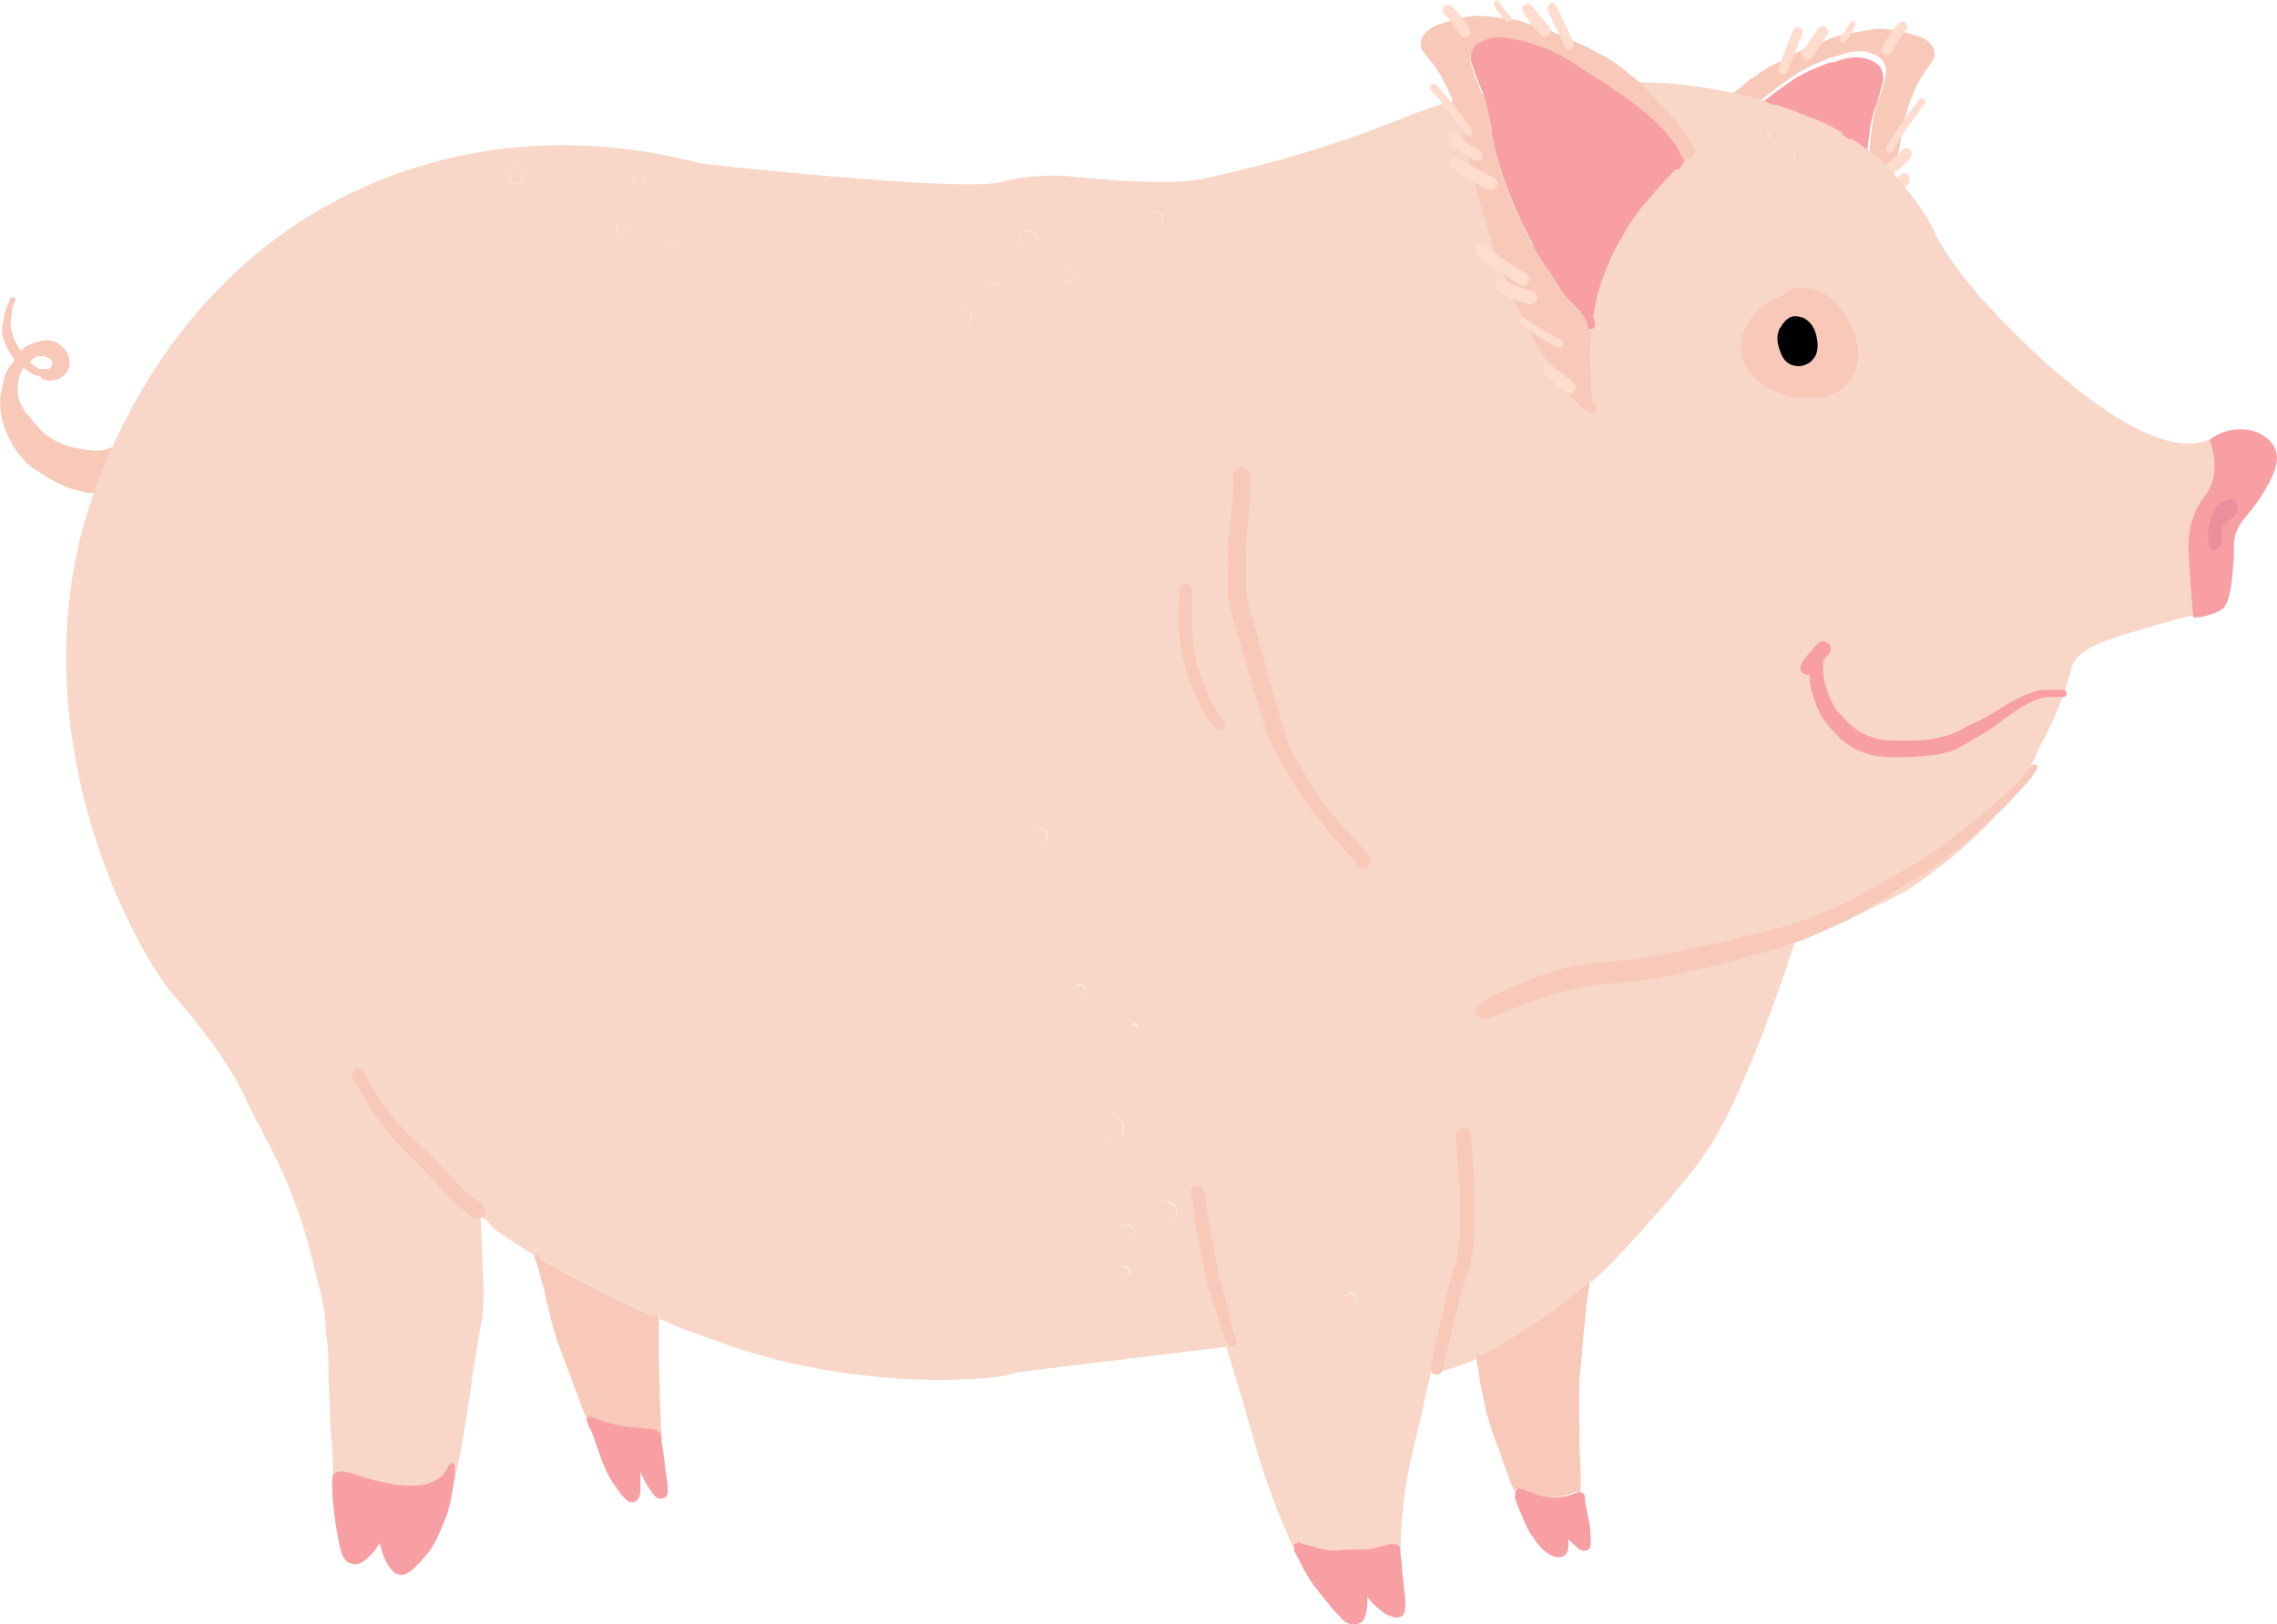 <?xml version="1.0" encoding="UTF-8"?><svg id="b" xmlns="http://www.w3.org/2000/svg" viewBox="0 0 92.59 66.05"><g id="c"><g id="d"><g id="e"><path d="M.39,12.27l-.04,.03s-.04,.06-.05,.1c-.02,.04-.02,.08-.04,.13l-.02,.06c-.02,.07-.04,.15-.06,.22-.03,.09-.05,.2-.06,.3-.01,.05-.02,.11-.03,.17-.02,.14,0,.29,.04,.46,.02,.05,.03,.13,.06,.18l.02,.02s.02,.07,.03,.1c.04,.08,.08,.17,.12,.23l.03,.03c.05,.13,.12,.23,.21,.32-.06,.08-.11,.17-.17,.25l-.04,.03c-.06,.08-.1,.15-.12,.21-.04,.07-.08,.17-.1,.26-.04,.15-.06,.3-.1,.44v.03c-.02,.08-.04,.18-.05,.28-.01,.06-.01,.14-.01,.23,0,.19,.01,.38,.04,.53,.03,.16,.08,.34,.15,.55,.05,.15,.13,.3,.2,.45l.03,.04s.02,.05,.03,.07c.02,.04,.06,.1,.09,.17,.05,.06,.1,.14,.13,.2l.33,.39c.1,.13,.25,.23,.41,.34l.05,.03s.09,.06,.15,.1c.05,.03,.11,.07,.18,.11v.02s.1,.04,.14,.07c.1,.05,.2,.11,.29,.17,.24,.11,.43,.21,.64,.27,.1,.04,.2,.06,.29,.08,.02,0,.04,.02,.06,.01,.02,0,.05,.01,.08,.03,.05,.01,.1,.03,.18,.04h.03s.08,.02,.13,.03h.23s.04-.01,.06,0c.02,0,.04-.01,.05-.02l.03-.03s.01-.06,0-.1l-.02-.02v-.03c.07-.18,.14-.38,.23-.58,.07-.2,.15-.41,.25-.6,.02-.04,.03-.07,.05-.11h-.02c.05-.02,.1-.04,.17-.07l.03-.03c.05-.05,.07-.14,.04-.2-.04-.07-.13-.1-.22-.07l-.02,.02c-.05,.02-.11,.04-.17,.06-.09,.03-.21,.05-.31,.05h-.21l-.11-.02h-.11c-.13-.03-.29-.05-.42-.06-.28-.05-.53-.14-.78-.25-.21-.1-.41-.23-.59-.38-.16-.14-.3-.29-.43-.45l-.06-.08c-.1-.13-.23-.24-.32-.39-.08-.13-.14-.25-.2-.38-.02-.05-.03-.13-.04-.18-.01-.05-.02-.14-.03-.21,0-.15,0-.27,.02-.39,.03-.16,.06-.27,.11-.39,.03-.07,.07-.13,.11-.2,.1,.09,.2,.17,.29,.23,.06,.04,.13,.07,.2,.09,.06,.02,.12,.03,.18,.04,.11,.02,.22,0,.32-.01,.12-.01,.26-.07,.38-.18,.11-.09,.18-.23,.19-.37,0-.06,0-.11-.02-.17-.02-.1-.06-.21-.13-.28l-.1-.11s-.09-.08-.15-.11c-.05-.03-.11-.05-.17-.08-.08-.03-.17-.05-.3-.06h-.18c-.09,0-.18,.04-.22,.06-.09,.04-.19,.09-.29,.18l-.12,.1v-.02c-.04-.05-.08-.1-.11-.17-.03-.04-.06-.1-.09-.16v-.02l-.03-.04s-.06-.1-.07-.16c-.02-.06-.05-.13-.06-.18-.02-.09-.04-.17-.05-.24,0-.11,.01-.24,.02-.36,.02-.11,.02-.2,.03-.28,.02-.11,.05-.23,.09-.32h.02s.06-.09,.04-.14c-.02-.07-.08-.11-.14-.09-.04,0-.06,.02-.08,.04l-.02,.06v.04Zm1.68,2.69h-.02s-.04,.05-.07,.04c-.03,.01-.05,.02-.08,.01-.02,.01-.04,0-.05,0-.08,0-.14,0-.23-.01-.03,0-.07-.02-.11-.04-.07-.04-.14-.09-.21-.15-.03-.03-.07-.06-.09-.08,.05-.05,.09-.11,.14-.15h.02c.05-.05,.1-.07,.13-.08,.02,0,.05-.02,.09-.02h.17c.06,.01,.11,.02,.17,.05,.04,.02,.07,.04,.11,.07l.05,.05s.02,.04,.03,.07c.01,.03,0,.06,.01,.08v.03s-.02,.03-.03,.05l-.04,.03v.03h.01Z" fill="#f8c9b8"/><path d="M.86,14.36s-.05,.11-.01,.17c.03,.04,.11,.05,.17,.01,.05-.05,.1-.1,.18-.15,.08-.05,.19-.09,.27-.11,.09-.04,.18-.06,.28-.07h.16c.05,.01,.1,.02,.14,.04,.03,.02,.06,.04,.09,.06,.06,.05,.12,.11,.19,.19,.03,.03,.04,.07,.05,.11,0,.02,.01,.04,.02,.07v.13s-.02,.02-.03,.04l-.07,.06s-.07,.03-.1,.05c-.08,.01-.16,.04-.25,.04h-.08c-.12,0-.24,.09-.24,.22,0,.06,.02,.13,.06,.17,.04,.04,.09,.06,.16,.07,.11,.02,.21,.02,.31,0,.09-.01,.2-.04,.27-.08,.07-.04,.17-.09,.23-.17,.04-.03,.06-.08,.09-.14,.05-.08,.08-.17,.08-.26v-.09c0-.05-.01-.11-.02-.17-.03-.09-.07-.2-.13-.29-.06-.08-.12-.15-.21-.22-.08-.07-.17-.11-.27-.16-.06-.02-.13-.03-.2-.04-.06-.01-.12,0-.19,0-.11,0-.24,.05-.34,.1-.1,.04-.2,.1-.29,.16-.04,.03-.08,.05-.11,.08-.05,.05-.11,.09-.16,.16h-.04Z" fill="#f8c9b8"/><path d="M74.59,10.83l-.07,.14v.02h-.01c-.08,.17-.17,.35-.26,.52-.05,.09-.09,.18-.14,.26v.03l-.03,.03c-.05,.08-.1,.17-.13,.24l-.07,.14c-.16,.29-.32,.62-.53,.9-.08,.11-.18,.22-.27,.32-.13,.17-.28,.33-.39,.52l-.04,.1v.03c-.03,.08-.03,.16-.04,.22v.04c-.04,.07-.09,.1-.15,.1h-.02s-.08-.03-.11-.07c-.03-.04-.04-.08-.04-.11v-.03c.01-.09,.02-.2,.06-.29-.1-.42-.21-.78-.33-1.12-.1-.29-.24-.59-.44-.98-.17-.32-.36-.66-.59-1.01-.21-.31-.39-.57-.57-.8-.21-.26-.43-.49-.62-.69-.23-.24-.46-.48-.71-.7-.1-.09-.2-.18-.3-.27l-.06-.05-.11-.09-.07-.02s-.05,0-.09-.01c-.04-.01-.07-.05-.09-.07-.02,0-.02-.02-.02-.03-.02-.03-.05-.06-.08-.09-.02-.05-.05-.09-.04-.15-.02,0-.05,0-.07-.01-.03-.01-.06-.02-.08-.05,.04,.01,.09,.01,.13,0,.05-.02,.09-.06,.1-.11l.03-.08,.06-.17c.03-.08,.07-.15,.11-.22,.06-.1,.12-.2,.2-.29,.01-.04,.04-.06,.07-.09l.13-.19c.12-.17,.27-.32,.44-.52,.08-.09,.18-.19,.27-.28,.09-.09,.2-.19,.28-.26l.06-.04,.05-.05c.11-.09,.22-.2,.32-.29,.07-.06,.13-.11,.22-.18,.04-.04,.1-.07,.13-.11,.04-.04,.09-.07,.13-.11,.07-.06,.16-.13,.23-.18,.11-.09,.23-.18,.34-.26l.04-.04c.12-.08,.26-.2,.39-.29,.12-.09,.24-.18,.36-.27,.24-.18,.52-.38,.8-.57,.24-.14,.44-.25,.65-.35h.02l.06-.03h.03l.06-.03s.09-.04,.14-.06c.03-.01,.05-.02,.06-.03,.17-.07,.34-.14,.49-.17h.09l.03-.02h.03l.34-.11c.09-.02,.21-.05,.33-.06,.12-.01,.24-.01,.35,0,.09,0,.2,.03,.32,.07l.05,.02c.06,.02,.12,.05,.19,.09h.03s.07,.06,.1,.09c.03,.03,.07,.07,.11,.11,.03,.04,.06,.1,.08,.17,.03,.09,.05,.19,.05,.29,0,.09-.03,.2-.05,.29-.06,.24-.14,.49-.21,.72l-.05,.14-.07,.2c-.04,.1-.05,.22-.09,.34-.06,.23-.08,.47-.11,.7-.03,.22-.06,.45-.07,.66v.07c-.03,.27-.06,.53-.11,.78-.04,.22-.09,.43-.14,.63-.02,.06-.03,.13-.04,.18-.1,.43-.25,.91-.45,1.47l-.04,.1c-.19,.52-.36,.98-.56,1.38l.02,.07v-.03Z" fill="#f89fa3"/><path d="M75.5,13.2c.09-.23,.17-.45,.25-.67l.05-.16c.09-.3,.19-.59,.28-.9,.05-.18,.12-.38,.17-.57,.14-.53,.27-1.08,.4-1.7,.04-.22,.09-.45,.12-.67l.03-.17c.02-.06,.02-.11,.04-.18l.04-.24v-.08c.04-.11,.05-.22,.07-.33,0-.05,.01-.1,.03-.16,0-.07,.03-.16,.04-.24v-.09l.06-.3c.04-.15,.07-.28,.09-.43,.02-.13,.06-.26,.08-.39,.01-.07,.02-.14,.04-.2,.01-.06,.02-.14,.04-.21,0-.05,.02-.11,.03-.17,0-.08,.02-.16,.04-.24,.02-.13,.05-.24,.09-.39l.06-.17c0-.07,.03-.15,.05-.21l.02-.07c.06-.18,.13-.34,.2-.5,.07-.18,.14-.35,.26-.52l.02-.05c.11-.18,.24-.38,.37-.55v-.02c.07-.07,.12-.16,.17-.25l.02-.06c.01-.07,0-.18,0-.18v-.03s-.02-.07-.03-.09c0-.02-.02-.06-.02-.06v-.03h-.01c-.04-.07-.08-.11-.13-.18-.05-.05-.1-.09-.18-.14-.11-.07-.26-.11-.38-.16h-.03c-.14-.05-.29-.1-.45-.13l-.05-.02-.21-.05c-.06-.01-.13-.02-.2-.03h-.06c-.15-.02-.29-.03-.42-.04-.14,0-.27,.01-.39,.03l-.29,.05c-.19,.03-.37,.06-.57,.1-.07,.02-.14,.03-.21,.05-.05,.01-.1,.03-.16,.04-.11,.01-.23,.05-.35,.09-.03,.01-.05,.03-.09,.04-.04,.02-.09,.04-.14,.06-.02,0-.05,.01-.07,.03-.01,0-.03,0-.06,.02-.04,.03-.09,.03-.12,.05-.05,.01-.1,.04-.15,.05-.05,.01-.09,.03-.13,.05-.01,0-.04,.02-.06,.03-.02,0-.04,.02-.06,.02s-.04,.02-.05,.01l-.13,.06s-.03,.02-.05,.02c-.01,0-.04,.02-.06,.03-.04,.02-.08,.04-.12,.06-.02,.02-.03,.03-.05,.03s-.04,.02-.06,.03c-.09,.04-.18,.08-.27,.13-.04,.03-.08,.05-.12,.07-.04,.02-.08,.04-.12,.06-.04,.02-.08,.05-.12,.07-.04,.02-.08,.05-.12,.06-.04,.01-.08,.04-.12,.06-.02,0-.06,.03-.06,.03l-.05,.02s-.08,.05-.13,.07c-.01,0-.05,.02-.05,.02l-.07,.04c-.08,.05-.15,.1-.24,.16-.04,.02-.07,.05-.11,.07-.01,0-.03,.02-.04,.04-.01,0-.03,.01-.04,.03-.03,.02-.06,.04-.1,.06-.04,.02-.07,.04-.1,.06-.04,.02-.07,.04-.1,.07-.04,.02-.07,.04-.1,.07-.03,.02-.05,.05-.08,.07-.02,0-.04,.02-.05,.03-.02,.02-.03,.02-.04,.04-.03,.03-.06,.05-.09,.08-.03,.02-.04,.04-.06,.05-.02,.01-.04,.03-.06,.04-.03,.03-.06,.05-.09,.08-.03,.03-.08,.07-.11,.1-.03,.03-.06,.06-.1,.09-.04,.03-.07,.06-.11,.09-.03,.03-.06,.06-.1,.09-.02,.02-.04,.02-.04,.04-.02,.02-.04,.04-.05,.06-.03,.03-.06,.06-.1,.09-.01,0-.03,.02-.04,.04-.03,.01-.04,.04-.06,.05l-.03,.02v.04s-.06,.04-.07,.06c-.03,.03-.05,.06-.08,.09-.02,.03-.06,.07-.09,.13-.03,.03-.06,.06-.09,.1-.06,.07-.11,.15-.18,.22-.02,.03-.05,.07-.08,.1-.03,.04-.05,.08-.08,.13-.03,.03-.06,.07-.09,.11,0,0-.03,.02-.04,.04-.01,.02-.04,.05-.04,.05l-.09,.13-.09,.11s-.05,.07-.08,.1c-.02,.03-.05,.07-.08,.1-.02,.02-.05,.05-.06,.07-.02,.02-.06,.08-.06,.08l-.07,.09c-.05,.08-.09,.16-.14,.23-.02,.03-.06,.07-.07,.11-.01,.04-.05,.07-.06,.13-.02,.02-.02,.03-.03,.05-.02,.02-.03,.04-.03,.06-.03,.03-.05,.07-.06,.11-.03,.03-.05,.08-.06,.13-.01,.04-.06,.11-.06,.11l-.04,.1-.03,.04c-.02,.06-.02,.13,0,.19,.01,.05,.04,.08,.08,.11l.03,.03h.03s.05,.03,.07,.03c.02,.02,.04,.03,.06,.03,.04,.03,.1,.02,.15,0,.05-.02,.09-.06,.1-.11l.03-.08,.06-.17c.04-.07,.07-.15,.11-.22,.06-.1,.12-.2,.2-.29,.02-.03,.07-.09,.07-.09l.13-.19c.12-.16,.26-.32,.44-.52,.09-.1,.19-.19,.27-.28,.08-.09,.2-.18,.28-.26l.06-.04,.05-.05c.1-.09,.22-.2,.32-.29,.07-.06,.14-.13,.22-.18,.04-.04,.1-.07,.14-.11,.04-.04,.09-.07,.13-.11,.07-.05,.14-.11,.23-.18,.11-.09,.23-.19,.34-.26l.04-.04c.13-.09,.26-.2,.39-.29,.12-.09,.24-.18,.36-.27,.23-.19,.52-.38,.8-.57,.25-.15,.48-.27,.71-.38l-.05,.02,.07-.03h.03l.06-.03c.05-.01,.09-.03,.14-.06,.03-.01,.04-.02,.06-.03,.17-.07,.34-.13,.51-.17h.02s.05-.01,.05-.01l.03-.03h.03l.34-.11c.1-.03,.21-.05,.33-.06,.12-.01,.23,0,.35,0,.09,0,.2,.03,.31,.08l.05,.02c.06,.02,.12,.04,.19,.09h.03s.07,.05,.1,.08c.03,.02,.07,.06,.11,.11,.03,.04,.06,.1,.08,.17,.03,.09,.06,.18,.05,.29,0,.09-.03,.2-.05,.29v.02c-.07,.25-.13,.5-.22,.72l-.05,.14-.07,.2c-.03,.11-.05,.22-.09,.34-.05,.24-.08,.47-.11,.7-.03,.22-.06,.45-.07,.66v.07c-.03,.27-.06,.53-.11,.78-.04,.22-.09,.43-.14,.63-.01,.06-.02,.13-.04,.18-.1,.43-.25,.9-.45,1.47l-.04,.1c-.19,.52-.36,.98-.56,1.38l-.07,.14v.03c-.09,.16-.18,.35-.27,.52-.04,.08-.09,.18-.14,.26l-.02,.02v.04c-.06,.07-.11,.16-.16,.24l-.07,.14c-.15,.29-.32,.62-.53,.9-.08,.11-.18,.22-.27,.32-.13,.17-.28,.33-.39,.52l-.04,.1v.03c-.03,.08-.04,.16-.04,.22v.04c-.03,.06-.09,.1-.16,.1l.02,.09c.11,.57,.14,1.16,.13,1.67v-.02c.02,.44,.02,.79,.02,1.16v.06l-.12,.05-.07,.09v.03c-.02,.05,0,.1,.03,.15,.02,.05,.07,.07,.12,.08,.05,0,.09-.01,.14-.04,.08-.04,.14-.08,.21-.13,.12-.09,.22-.2,.32-.3,.09-.11,.18-.22,.24-.32,.18-.25,.32-.51,.47-.76l.11-.2c.1-.19,.22-.38,.32-.56,.13-.27,.28-.54,.4-.8,.11-.26,.24-.52,.34-.79,.09-.22,.19-.44,.27-.67l.05-.14,.07,.07,.02,.07Z" fill="#f8c9b8"/><path d="M74.46,16.1c-.14,.15-.28,.29-.41,.44-.13,.13-.27,.27-.4,.4-.04,.04-.12,.05-.19,.05-.06-.02-.11-.04-.17-.1-.03-.05-.05-.11-.05-.19,.01-.07,.04-.11,.1-.17,.13-.13,.27-.26,.39-.38,.14-.13,.29-.25,.41-.38,.03-.02,.07-.04,.1-.04,.05,0,.11,0,.15,.04,.04,.04,.07,.09,.09,.16,0,.03,0,.06-.01,.1,0,.02-.01,.04-.03,.05h0Z" fill="#ffddce"/><path d="M75.28,14.04c-.1,.09-.22,.2-.32,.29-.04,.04-.09,.06-.13,.1-.05,.03-.1,.08-.17,.13-.11,.08-.22,.16-.33,.23-.12,.08-.27,.16-.39,.24h.03s-.07,.03-.11,.04c-.03,.02-.09,.01-.13,0-.04-.01-.08-.05-.09-.08-.01-.03-.01-.09,0-.14,.02-.05,.06-.07,.08-.09,.03-.01,.05-.02,.08-.04,.1-.06,.2-.11,.29-.18,.05-.03,.11-.06,.16-.1,.07-.04,.13-.09,.21-.14,.1-.07,.21-.15,.31-.22,.12-.09,.23-.2,.33-.29,.03-.03,.08-.04,.12-.03,.04,.01,.08,.03,.1,.06,.03,.03,.04,.08,.03,.13v.03s-.04,.04-.07,.07h.01Z" fill="#ffddce"/><path d="M76.15,12.5c-.05,.09-.11,.17-.22,.23-.03,.03-.07,.05-.11,.08-.09,.05-.2,.11-.3,.17-.07,.03-.16,.07-.24,.1-.12,.05-.25,.1-.36,.15-.13,.05-.3,0-.36-.16-.06-.15,0-.3,.16-.36,.19-.06,.37-.15,.55-.22,.14-.06,.3-.13,.43-.2,0-.02,.03-.02,.04-.03,0-.02,.02-.02,.04-.04,.07-.09,.22-.13,.32-.04,.05,.04,.07,.09,.09,.16,0,.03,0,.06-.01,.09l-.03,.08h0Z" fill="#ffddce"/><path d="M76.8,11.17s.07-.07,.08-.13l.02-.05c.01-.07,0-.14-.05-.2-.05-.06-.09-.1-.18-.1-.06-.01-.14,0-.2,.05-.13,.11-.25,.24-.38,.34-.11,.09-.23,.2-.35,.28-.28,.22-.57,.43-.85,.64-.11,.08-.13,.25-.05,.35,.08,.11,.24,.13,.35,.05,.28-.21,.57-.43,.85-.64,.12-.09,.24-.18,.36-.27,.11-.09,.22-.2,.32-.3l.06-.05v.02Zm-.02,.01v0Z" fill="#ffddce"/><path d="M77.64,7.42c-.18,.25-.43,.41-.68,.57-.23,.15-.47,.3-.71,.46-.05,.03-.12,.06-.2,.05-.06,0-.12-.04-.18-.1-.05-.06-.06-.14-.05-.2,.01-.06,.05-.14,.1-.18,.23-.15,.47-.29,.69-.44,.11-.07,.21-.14,.32-.21,.12-.08,.27-.17,.38-.28,.06-.06,.2-.05,.27,0,.07,.06,.1,.16,.07,.25,0,.02-.01,.04-.03,.06h.01Z" fill="#ffddce"/><path d="M77.7,6.37c-.11,.19-.28,.34-.45,.48-.17,.14-.35,.25-.53,.38-.1,.07-.24,.06-.32-.03-.08-.09-.06-.25,.03-.32,.23-.16,.47-.32,.67-.51,.08-.08,.15-.17,.23-.26,.07-.09,.22-.13,.32-.04,.04,.04,.07,.09,.09,.16,0,.03,0,.06-.01,.09,0,.02-.02,.05-.03,.06Z" fill="#ffddce"/><path d="M78.27,4.25v-.04c.03-.06,.03-.13-.03-.18-.06-.05-.16-.04-.21,.02-.06,.07-.1,.15-.17,.23-.05,.07-.1,.14-.16,.21-.05,.06-.09,.11-.13,.18-.1,.14-.21,.29-.31,.43-.2,.28-.38,.59-.55,.9-.01,.04,0,.08,0,.13,0,.03,.04,.07,.08,.08,.04,.01,.08,0,.12,0,.04-.03,.07-.05,.08-.09,.04-.09,.1-.19,.14-.27,.09-.14,.18-.28,.27-.42,.08-.14,.17-.26,.26-.39,.06-.07,.1-.15,.16-.22,.03-.05,.08-.1,.12-.17,.1-.15,.21-.29,.32-.44v.04Z" fill="#ffddce"/><path d="M77.51,1.22c-.07,.07-.13,.16-.19,.23-.05,.07-.09,.16-.14,.23-.1,.17-.2,.33-.29,.48-.02,.05-.09,.07-.14,.08-.05,0-.11,0-.16-.04-.04-.04-.07-.09-.08-.15,0-.05,.01-.1,.05-.16,.09-.17,.19-.32,.29-.48,.05-.07,.09-.15,.13-.21,.06-.08,.13-.17,.21-.24,0-.02,.02-.02,.04-.04,.03-.02,.06-.03,.1-.04,.05,0,.11,0,.15,.04,.04,.04,.07,.09,.08,.15,0,.02,0,.06-.01,.09,0,.02-.01,.04-.03,.05h-.02Z" fill="#ffddce"/><path d="M75.46,1.01c-.11,.25-.27,.47-.43,.69-.04,.06-.12,.06-.19,.02-.06-.04-.07-.14-.02-.19,.08-.1,.15-.21,.23-.3,.07-.09,.13-.19,.18-.29v-.02c.02-.07,.1-.09,.15-.06,.06,.02,.08,.09,.06,.16h.02Z" fill="#ffddce"/><path d="M74.28,1.42c-.09,.16-.19,.31-.28,.46-.1,.17-.22,.31-.33,.46-.08,.1-.23,.13-.33,.04-.1-.08-.12-.24-.04-.33,.12-.16,.23-.3,.33-.46,.09-.16,.21-.29,.31-.44,.07-.09,.22-.13,.31-.04,.04,.04,.07,.09,.08,.15,0,.03,0,.06-.01,.09,0,.02-.02,.05-.03,.06h-.01Z" fill="#ffddce"/><path d="M73.29,1.37c-.21,.51-.4,1.02-.6,1.53-.04,.1-.17,.16-.26,.1-.1-.04-.14-.16-.1-.26,.19-.52,.38-1.02,.6-1.53,.03-.09,.16-.15,.25-.1,.09,.03,.14,.16,.11,.25h0Z" fill="#ffddce"/><path d="M92.51,18.24c-.17-.42-.58-.6-.7-.66-.78-.31-1.61,.15-1.95,.29-3.02,1.27-8.9-5.3-9.32-5.77-.63-.71-1.52-1.9-1.78-2.47-.04-.09-.19-.42-.43-.82-.21-.35-.4-.6-.56-.81-.26-.33-.5-.63-.74-.9-.29-.32-.53-.55-.76-.75-.27-.22-.57-.44-.92-.68-.1,0-.2-.03-.29-.05h-.03s-.07-.04-.09-.07c-.02-.03-.03-.08-.02-.13v-.02l-.08-.05c-.4-.24-.83-.43-1.22-.58-.09-.04-.19-.07-.29-.11h.01c-.4-.15-.73-.27-1.07-.39l-.06-.02s-.06,.05-.09,.08c0,0-.07,.04-.11,.04h-.03s-.09-.04-.12-.08c-.03-.04-.04-.09-.04-.15v-.02c-.11-.04-.24-.07-.36-.1l-.18-.05c-.33-.09-.67-.17-1-.23-.31-.06-.67-.13-1.03-.19-.34-.05-.68-.08-1.06-.13-.31-.03-.72-.06-1.15-.06l-.17-.02c-4.83-.19-7.97,.67-9.97,1.52,0,0-3.3,1.4-7.84,2.38-.27,.06-.97,.15-1.13,.15h-1.01c-.28,0-.55,0-.82-.02-.09,0-.18,0-.27-.01-.17,0-.33-.01-.49-.03h.05c-.18-.01-.35-.02-.54-.04-.14-.01-.3-.02-.44-.04-.14-.01-.29-.02-.43-.04h-.08c-.17-.02-.34-.04-.51-.05-.17-.01-.33-.02-.5-.02h-.18c-.19,0-.36,.02-.54,.03h-.11c-.19,.02-.39,.04-.61,.07-.14,.02-.26,.05-.29,.05-.23,.05-.39,.09-.4,.1-1.55,.46-12.25-.74-12.25-.74-1.93-.52-7.35-1.71-13.28,.77C5.8,11.34,3.43,21.12,3.2,22.13c-2.04,8.98,2.6,16.95,3.91,18.4,0,0,2.04,2.25,2.93,4.24,0,.02,.13,.29,.29,.6,.06,.13,.12,.25,.2,.38,.04,.07,.07,.14,.11,.21,.43,.82,.78,1.52,1.06,2.19,.17,.4,.31,.81,.47,1.26,.17,.48,.3,.92,.41,1.33,.03,.11,.05,.22,.08,.33,.02,.08,.04,.17,.06,.25,.05,.22,.11,.45,.18,.67,.12,.48,.22,.9,.28,1.29,.03,.24,.05,.48,.07,.76,0,.14,.02,.27,.04,.4,.01,.13,.03,.25,.04,.38,.02,.27,.02,.52,.03,.78,0,.27,0,.55,.02,.82,0,.14,.01,.28,.02,.42,0,.14,.02,.27,.02,.41v.31c0,.17,.01,.34,.02,.51,.01,.19,.03,.38,.05,.56,0,.08,.02,.17,.02,.25,.02,.24,.03,.49,.03,.78v1.45s.04-.04,.07-.05c.03-.02,.07-.03,.11-.04h.1c.08,0,.18,.02,.29,.05,.07,0,.14,.04,.21,.06l.05,.02c.09,.03,.19,.06,.29,.09,.22,.07,.4,.13,.59,.17l.08,.02c.16,.04,.31,.07,.47,.1,.18,.03,.38,.06,.59,.07h.14c.13,0,.27,0,.41-.02,.12-.02,.24-.05,.38-.09,.16-.06,.28-.13,.38-.2,.06-.04,.11-.09,.16-.14,.04-.05,.08-.1,.11-.16l.03-.05s.05-.09,.07-.14c.02-.03,.05-.06,.09-.07,.02-.04,.06-.07,.11-.07,0,0,.07,.02,.09,.05,.09-.34,.17-.7,.24-1.04,.03-.13,.05-.25,.08-.38,.08-.39,.14-.78,.21-1.17,.02-.16,.05-.31,.07-.47,.02-.13,.04-.25,.06-.38,.02-.15,.05-.3,.07-.45,.04-.25,.07-.51,.11-.76v-.04c.05-.35,.11-.71,.17-1.06,.04-.2,.07-.4,.1-.59,.04-.29,.09-.53,.14-.77,0-.04,.07-.88,.06-.99v-.17c-.03-.52-.05-1.06-.07-1.62-.02-.43-.04-.87-.05-1.28-.01-.24,.49,.38,.54,.43,.11,.08,.23,.17,.34,.24l.29,.19,.29,.19c.12,.08,.25,.16,.37,.24l.19,.11c.07,.05,.16,.09,.23,.15,0-.01,.24,.1,.26,.15l.04,.02c.29,.18,.6,.34,.91,.5h.02l.09,.06,.14,.07h.02c.65,.35,1.31,.71,1.99,1.03,.42,.2,.87,.41,1.36,.63,.02-.02,.05-.03,.08-.03,.02,0,.05,0,.07,.02,0,0,.01,0,.02,.02,0,0,.03,.04,.04,.06v.02c.24,.1,.5,.22,.77,.33,.19,.07,.37,.15,.56,.21,.09,.03,.2,.07,.28,.1,.09,.03,.19,.07,.28,.1,.09,.04,.19,.07,.29,.1,.28,.1,.56,.21,.85,.3,.63,.21,1.47,.47,2.35,.66,.4,.08,.83,.17,1.27,.25,.51,.09,.92,.16,1.31,.2,.65,.07,1.52,.18,2.4,.2,.2,0,.4,0,.6,.02h.8c.31-.01,.63-.02,.95-.04,.22-.01,.4-.03,.57-.04,.11-.01,.22-.03,.32-.04h.09c.07-.01,.16-.02,.24-.04,.18-.04,.35-.08,.53-.13l.09-.02c.11-.03,8.33-1.01,8.45-1.03h.03l.03,.1,.03,.11c.07,.24,.14,.48,.22,.72,.17,.55,.34,1.12,.5,1.68,.07,.27,.15,.54,.23,.8l.09,.31c.02,.08,.05,.17,.07,.26,.08,.29,.17,.6,.27,.9,.29,.88,.56,1.59,.84,2.26,.13,.33,.28,.67,.43,.99,.02-.03,.04-.04,.07-.05h.07s.04,.02,.06,.03c.02,.02,.05,.03,.08,.05,.03,0,.06,.01,.09,.02,.02,0,.04,0,.06,.01,.04,0,.07,.02,.1,.02s.05,.01,.07,.02c.02,0,.04,0,.05,.01,.04,0,.08,.02,.11,.02,.02,0,.04,.02,.05,.02,.04,.01,.07,.02,.11,.04,.06,.02,.12,.02,.2,.03,.03,0,.06,.01,.09,.02,.03,0,.06,0,.09,.02,.06,.01,.12,.02,.2,.03h.06c.11,0,.24-.01,.35-.02,.12-.02,.25-.02,.41-.02h.42c.12,0,.25,0,.36-.02,.08-.02,.17-.04,.25-.06l.19-.05s.06-.01,.09-.02c.02,0,.05-.02,.07-.02,.08-.02,.17-.04,.24-.05h.07s.11,0,.17,.04h.01s.07,.05,.08,.09c.01,.02,.02,.04,.03,.06,0,.02,0,.04,.01,.06v.06c0,.07,0,.14,.02,.2,.01,.06,.02,.14,.03,.2v-.49c.02-.57,.04-1.23,.12-1.89v-.02c.02-.1,.03-.22,.04-.33l.04-.28c.02-.17,.05-.34,.08-.53,.02-.14,.05-.27,.08-.41,0-.05,.02-.1,.03-.17,.08-.36,.17-.75,.27-1.16,.02-.09,.05-.2,.07-.29,.06-.25,.13-.51,.19-.76l.05-.26c.02-.11,.04-.22,.07-.33,.02-.13,.05-.25,.09-.38,.02-.06,.03-.13,.04-.19,.03-.14,.06-.27,.08-.41h.49s.78-.19,1.34-.48c-.02-.07,.02-.14,.09-.16h.03s.05,0,.07,.02c.02,0,.03,.01,.05,.02l.28-.15c.72-.39,1.4-.83,2.06-1.26,.34-.23,.67-.47,.94-.68,.35-.27,.69-.54,1.01-.8,0-.04,.01-.07,.02-.11,0-.03,.04-.05,.07-.05h.02s.04,.02,.05,.04c.24-.2,.48-.43,.73-.69,.32-.31,.6-.62,.88-.92,.48-.52,1.03-1.15,1.59-1.8,.37-.44,.82-.97,1.18-1.47,.69-.94,1.15-1.83,1.75-3.2,.92-2.11,1.63-4.14,2.17-5.82l.29-.09c.31-.09,.67-.22,1.04-.38,.2-.08,.41-.17,.63-.27l.14-.07c.13-.06,.26-.13,.39-.19,.28-.13,.57-.27,.8-.4l.2-.09,.19-.09c.27-.13,.55-.27,.81-.42,.28-.17,.57-.36,.91-.63,.1-.08,.22-.17,.32-.24,.21-.17,.42-.33,.63-.49,.48-.4,.88-.76,1.23-1.12l.07-.07h.01c.17-.18,.33-.35,.49-.53,.19-.2,.34-.42,.51-.64l.02-.03c.24-.3,.48-.64,.69-.99,.18-.27,.31-.57,.44-.85l.05-.11c.07-.15,.14-.3,.23-.46v-.02h.02c.08-.18,.18-.35,.26-.53,.18-.39,.33-.77,.48-1.14,.1-.27,.19-.55,.27-.82v-.03c.03-.05,.06-.15,.08-.26,.15-.96,1.6-1.3,3.61-1.89,.4-.11,.57-.18,.97-.27,1.02-.23,1.13-.15,1.35-.32,.33-.26,.4-.69,.52-1.47,.13-.93-.04-.93,.08-1.45,.2-.89,.71-.91,1.35-2.24,.43-.91,.37-1.25,.3-1.45h-.01ZM20.98,7.49c-.19,0-.35-.17-.35-.35s.17-.35,.35-.35,.35,.17,.35,.35-.17,.35-.35,.35Zm4.35,2c-.16,0-.28-.13-.28-.28s.12-.28,.28-.28,.28,.13,.28,.28-.12,.28-.28,.28Zm.66-1.9c-.12,0-.23-.1-.23-.23s.11-.23,.23-.23c.12,0,.24,.1,.24,.23s-.1,.23-.24,.23Zm1.46,2.95c-.18,0-.34-.16-.34-.34,0-.18,.15-.33,.34-.33s.33,.16,.33,.33-.15,.34-.33,.34Zm11.71,2.69c-.2,0-.36-.17-.36-.36s.17-.36,.36-.36,.36,.17,.36,.36-.17,.36-.36,.36Zm1.3-1.65c-.18,0-.34-.16-.34-.34s.15-.34,.34-.34,.33,.16,.33,.34-.15,.34-.33,.34Zm.96-1.82c0-.21,.18-.39,.38-.39s.37,.18,.37,.39-.18,.38-.37,.38-.38-.18-.38-.38Zm.85,24.56c-.19,0-.33-.15-.33-.33,0-.18,.14-.33,.33-.33s.33,.15,.33,.33-.14,.33-.33,.33Zm1.16-22.89c-.15,0-.28-.13-.28-.28s.12-.28,.28-.28,.28,.13,.28,.28-.12,.28-.28,.28Zm.48,29.03c-.12,0-.22-.1-.22-.22s.09-.22,.22-.22,.22,.1,.22,.22-.09,.22-.22,.22Zm.59,5.43c0-.32,.27-.6,.6-.6s.6,.28,.6,.6-.28,.6-.6,.6-.6-.27-.6-.6Zm1.16,6.17c-.15,0-.29-.14-.29-.29,0-.17,.13-.29,.29-.29s.29,.14,.29,.29-.13,.29-.29,.29Zm.14-1.66c-.18,0-.31-.15-.31-.32s.14-.32,.31-.32,.32,.15,.32,.32-.14,.32-.32,.32Zm.33-8.51c-.07,0-.13-.06-.13-.14s.06-.14,.13-.14,.13,.06,.13,.14-.06,.14-.13,.14Zm.58-32.98c0-.16,.13-.29,.29-.29s.29,.13,.29,.29-.13,.29-.29,.29-.29-.14-.29-.29Zm.74,40.8c-.23,0-.42-.2-.42-.43s.2-.43,.42-.43,.42,.2,.42,.43-.2,.43-.42,.43Zm7.46,3.4c-.14,0-.27-.13-.27-.27s.12-.27,.27-.27,.27,.13,.27,.27-.12,.27-.27,.27ZM71.93,5.73c-.14,0-.26-.13-.26-.26,0-.15,.12-.26,.26-.26s.27,.13,.27,.26-.12,.26-.27,.26Zm.94,.88c-.14,0-.26-.11-.26-.26,0-.14,.11-.25,.26-.25s.26,.11,.26,.25-.11,.26-.26,.26Z" fill="#f8d7c8"/><path d="M21.78,51.02s-.05,.04-.05,.07,0,.06,.01,.09c.02,.03,.03,.07,.05,.1l.02,.06c.06,.16,.11,.33,.15,.48l.07,.27c.02,.09,.05,.19,.07,.27,.04,.14,.07,.27,.09,.4l.04,.17c.03,.1,.05,.22,.08,.32,.02,.08,.04,.17,.06,.24l.03,.13c.04,.15,.07,.3,.12,.45,.06,.21,.11,.39,.18,.56,.11,.31,.24,.65,.39,1.05l.03,.07c.02,.06,.05,.13,.07,.19l.05,.14s.03,.09,.05,.15c.06,.18,.12,.34,.2,.51l.02,.06,.05,.15c.05,.13,.1,.26,.15,.39,.02,.05,.04,.11,.07,.17,.02,.06,.05,.13,.07,.19h.01s.07-.04,.1-.04h.06s.02,0,.03,.02h.02l.03,.02s.05,.03,.08,.04c.03,0,.06,.02,.09,.02,.02,0,.04,0,.05,.02,.05,.02,.09,.03,.13,.05l.04,.02s.11,.03,.17,.05c.03,0,.07,0,.1,.02,.03,.02,.06,0,.09,.02,.04,0,.08,.02,.12,.03,.02,0,.05,.02,.07,.02,.12,.04,.26,.06,.38,.08,.13,.02,.27,.04,.39,.04,.06,0,.11,0,.18,.02,.07,0,.14,.02,.23,.02,.07,0,.14,0,.22,.02h.09s.09,.04,.14,.05c.09,.04,.2,.14,.22,.25,0,.05,.02,.1,.02,.15v-.23c-.02-.17-.04-.34-.04-.51v-.29c-.02-.08-.02-.17-.02-.25v-.03c0-.07,0-.16-.02-.23v-.52c0-.13-.02-.25-.02-.38,0-.24,0-.47-.02-.7v-1.88s-.02-.05-.04-.06c0,0-.02,0-.02-.02-.02,0-.04-.02-.07-.02s-.05,0-.08,.03c-.5-.22-.94-.42-1.36-.63-.67-.31-1.34-.68-1.99-1.02h-.02l-.14-.08-.09-.05h-.02c-.3-.17-.61-.33-.91-.51l-.04-.02s-.04-.09-.06-.14c-.02-.04-.05-.06-.1-.06-.02,0-.04,0-.06,.02v-.04h-.04Z" fill="#f8c9b8"/><path d="M64.57,52.1s-.01,.07-.02,.11c-.31,.26-.65,.53-1.01,.8-.27,.21-.6,.46-.94,.68-.66,.43-1.34,.88-2.06,1.26l-.28,.15s-.03-.02-.05-.02-.04-.02-.07-.02h-.03c-.06,.02-.1,.08-.09,.16,.01,.05,.02,.1,.03,.15,.02,.07,.03,.15,.04,.21,0,.03,.02,.06,.02,.09,0,.04,.01,.09,.02,.14,.02,.19,.05,.39,.09,.57,.04,.19,.08,.38,.12,.55v.05s.03,.08,.04,.13c.01,.1,.03,.21,.05,.29,.03,.11,.07,.23,.1,.32,.04,.13,.07,.27,.12,.41,.07,.2,.14,.41,.22,.6,.07,.19,.14,.36,.2,.55,.05,.15,.1,.29,.15,.43,.02,.06,.04,.13,.07,.19,.02,.04,.04,.09,.05,.15,.06,.17,.12,.33,.2,.49,.02,.03,.03,.05,.04,.08,0,0,.07-.08,.11-.1,.02,0,.04-.01,.06-.01h.04s.08,.02,.12,.04l.03,.02s.06,.03,.09,.04c.02,0,.05,.01,.07,.02,.03,0,.06,.02,.09,.03,.06,.02,.12,.05,.2,.07h.02c.07,.04,.17,.07,.25,.08,.07,.01,.14,.02,.22,.03,.06,0,.12,.01,.2,.02h.09c.12,0,.26-.01,.41-.04,.08-.01,.15-.03,.22-.06,.03-.01,.07-.02,.1-.04,.04-.02,.09-.03,.13-.05,.04-.01,.07-.02,.11-.02s.09,0,.13,.04v-.93c0-.09,0-.2-.02-.29v-.2c0-.08-.01-.17-.02-.24v-.72c0-.31-.01-.64-.02-.95v-.48c0-.11,0-.24,.01-.34v-.16c0-.33,.04-.68,.07-.96,.02-.15,.03-.29,.04-.44v-.05c.01-.09,.02-.19,.03-.27,0-.07,.01-.15,.02-.21v-.11c.02-.13,.03-.25,.04-.38,0-.07,.02-.16,.03-.23,0-.08,.02-.16,.02-.24,0-.07,.02-.15,.02-.22v-.08s.02-.08,.02-.13c0-.05,0-.11,.02-.17,0-.07,.02-.15,.04-.24,.02-.07,.03-.15,.04-.24v-.02s.01-.09,.02-.14v.02s0-.07,.01-.11c0-.04,0-.08-.05-.09h-.02s-.07,.02-.07,.05l.02-.03Z" fill="#f8c9b8"/><path d="M74.16,5.15c-.05,.02-.09,.05-.12,.1-.05-.02-.11-.04-.18-.05-.07-.02-.15,.04-.18,.11-.02,.08,.04,.16,.11,.18,.05,.01,.1,.03,.16,.05,.02,0,.03,.01,.05,.02,0,.01,.02,.03,.03,.04,.05,.04,.1,.05,.16,.08,.04,.02,.09,.05,.13,.07,.09,.05,.19,.09,.27,.15,.09,.05,.18,.1,.27,.16,.04,.02,.08,.05,.12,.07,.02,.02,.05,.03,.07,.04h.01s.07,.06,.11,.08c.02,.01,.03,.02,.05,.03,.04,.02,.07,.03,.11,.02,.05,0,.11-.03,.15-.07,.08-.09,.08-.25-.02-.32-.04-.03-.07-.05-.11-.09,0-.01-.01-.02-.02-.04-.03-.04-.05-.06-.09-.09-.01,0-.02-.01-.04-.02-.01,0-.03-.02-.04-.02-.02-.01-.04-.02-.05-.04-.03-.02-.05-.04-.09-.06-.02-.02-.05-.04-.08-.06l.05,.04c-.12-.09-.26-.18-.38-.26-.05-.03-.11-.06-.18-.09-.07-.04-.14-.08-.23-.08-.02,0-.05,0-.07,.02l.02,.04Z" fill="#f8d7c8"/><path d="M69.67,3.81c-.02,.07,.03,.15,.09,.16,.11,.02,.22,.05,.32,.08,.11,.04,.22,.07,.33,.11,.02,.01,.05,.02,.08,.03-.01,0-.02,0-.04-.02,.24,.09,.48,.17,.71,.25,.22,.07,.42,.15,.64,.22,.31,.11,.61,.26,.91,.41,.07,.04,.14,.07,.22,.11,.07,.04,.14,.07,.22,.13,.13,.08,.27,.17,.41,.26,.03,.02,.06,.05,.09,.07,.06,.05,.14,.05,.22,.02,.07-.05,.11-.17,.05-.25-.11-.14-.23-.26-.37-.36-.07-.05-.14-.1-.23-.16-.08-.04-.17-.09-.24-.14-.29-.16-.61-.27-.92-.39,.02,0,.03,.01,.05,.02-.19-.07-.37-.11-.57-.17-.18-.04-.34-.09-.52-.14-.18-.05-.35-.1-.53-.16s-.35-.11-.53-.16c-.08-.02-.17-.04-.25-.05h-.02c-.06,0-.11,.04-.12,.1h-.02Z" fill="#f8d7c8"/><path d="M70.36,3.81c-.11,0-.2,.1-.2,.22s.1,.2,.22,.2h.13c.12,.01,.26,.05,.38,.08,.1,.02,.21,.05,.31,.09,.11,.03,.23,.07,.33,.1,.09,.03,.18,.06,.27,.09,.08,.03,.17,.06,.25,.09,.08,.03,.17,.07,.25,.1,.15,.07,.31,.15,.45,.22,.14,.07,.29,.16,.43,.23,.18,.09,.34,.18,.52,.27,.08,.04,.2,0,.24-.08,.02-.04,.02-.09,0-.14-.02-.05-.04-.07-.09-.1-.19-.11-.37-.23-.56-.34-.19-.1-.36-.21-.55-.3-.09-.04-.19-.09-.29-.13-.09-.04-.2-.08-.3-.13-.22-.08-.44-.17-.67-.24-.15-.05-.31-.09-.48-.15-.07-.02-.13-.04-.21-.05l-.13-.02c-.08-.02-.17-.02-.25-.02h-.06Z" fill="#f8d7c8"/><path d="M77.72,8.73c-.07,.04-.1,.16-.05,.22,.1,.13,.19,.25,.27,.39,.09,.15,.19,.29,.27,.44,.09,.16,.19,.31,.27,.46,.07,.14,.14,.27,.21,.42,.06,.14,.12,.26,.19,.41,.03,.06,.05,.14,.08,.2,.03,.07,.05,.14,.07,.21,.04,.14,.09,.27,.12,.42,.02,.07,.03,.15,.05,.21,.02,.07,.03,.15,.04,.22,.03,.14,.05,.27,.07,.41,.03,.16,.05,.31,.08,.46,.02,.13,.04,.24,.07,.36,.02,.11,.03,.22,.04,.33,0,.05,.02,.1,.06,.14,.04,.04,.09,.05,.14,.05,.11,0,.19-.09,.19-.2,0-.19-.01-.38-.04-.56-.03-.19-.05-.36-.09-.54h0s-.02-.14-.02-.14h0s0,.03,.01,.05c0-.02,0-.04-.01-.07-.04-.22-.08-.43-.13-.64-.02-.08-.04-.17-.07-.25-.03-.1-.07-.21-.11-.31-.07-.2-.17-.39-.26-.58-.09-.19-.19-.36-.29-.55-.07-.14-.15-.27-.23-.4-.07-.13-.17-.26-.24-.39-.07-.11-.14-.23-.23-.34-.08-.13-.17-.24-.26-.35-.03-.04-.05-.06-.1-.07h-.03s-.06,0-.08,.02h.01Zm2.04,3.89v0Z" fill="#f8d7c8"/><path d="M50.23,19.13c-.06,.06-.11,.17-.1,.25,0,.08,.02,.17,.02,.24v.24c0,.18-.02,.35-.04,.53-.03,.33-.07,.67-.11,1-.04,.34-.06,.69-.07,1.03,0,.35-.02,.71-.02,1.07v.59c0,.14,.04,.27,.06,.41,.02,.13,.05,.25,.09,.36,.06,.26,.14,.52,.23,.78,.1,.37,.21,.72,.31,1.08,.12,.45,.26,.9,.39,1.34,.09,.3,.19,.6,.27,.91,.04,.14,.08,.28,.12,.42,.06,.19,.12,.36,.19,.55,.03,.09,.07,.19,.11,.27,.07,.18,.14,.34,.24,.5,.08,.15,.18,.28,.26,.43,.19,.31,.36,.63,.56,.94,.19,.29,.38,.58,.59,.87,.14,.2,.31,.39,.45,.57,.16,.2,.32,.4,.49,.59,.14,.17,.3,.33,.45,.5,.07,.08,.15,.17,.23,.25,.06,.06,.11,.13,.18,.2,0,.07,.04,.14,.08,.19,.1,.11,.31,.13,.41,0,.05-.06,.1-.14,.1-.23v-.11c-.02-.05-.04-.1-.08-.15-.05-.06-.1-.13-.16-.18-.07-.08-.14-.17-.22-.25-.18-.18-.34-.36-.51-.55-.33-.36-.63-.75-.94-1.14-.27-.35-.51-.73-.73-1.12-.11-.19-.22-.39-.32-.57-.12-.22-.26-.44-.36-.68-.07-.18-.12-.36-.19-.55-.05-.18-.1-.35-.15-.53l-.33-1.17c-.21-.75-.41-1.49-.63-2.24-.04-.15-.08-.3-.12-.45-.12-.42-.25-.82-.31-1.25v-1.11c0-.35,0-.71,.02-1.06,.02-.34,.06-.69,.09-1.03,.02-.16,.03-.31,.04-.48,.02-.18,.03-.35,.04-.53v-.22c0-.09-.02-.18-.02-.27,0-.03,0-.06-.02-.09-.02-.06-.04-.11-.09-.16-.06-.06-.15-.1-.25-.1s-.19,.04-.25,.1h0Z" fill="#f8c9b8"/><path d="M47.96,23.96c0,.28,0,.56-.02,.84v.77c0,.15,.02,.29,.04,.43,0,.07,.02,.15,.03,.22,0,.06,0,.13,.02,.19,.03,.14,.05,.27,.08,.4,.03,.13,.06,.25,.09,.38,.12,.45,.31,.89,.51,1.3,.09,.2,.2,.41,.31,.59,.05,.09,.12,.18,.19,.26,.04,.05,.08,.1,.12,.16,.05,.05,.11,.09,.17,.15,.07,.05,.2,.03,.26-.03,.08-.08,.07-.22,0-.3-.05-.04-.09-.09-.12-.15-.12-.18-.23-.36-.33-.55-.09-.19-.18-.38-.26-.56-.11-.28-.22-.56-.31-.85-.04-.15-.08-.3-.11-.46-.04-.16-.06-.31-.09-.48-.02-.17-.04-.32-.05-.48,0-.1,0-.21-.02-.31v-.31c0-.39,0-.78,.02-1.17,0-.15-.12-.27-.27-.27s-.27,.13-.27,.27l.02-.02Z" fill="#f8c9b8"/><path d="M14.44,43.47c-.13,.07-.17,.24-.09,.38,.16,.28,.33,.56,.5,.84,.15,.26,.32,.52,.5,.77,.09,.15,.2,.28,.3,.42,.11,.15,.23,.28,.35,.42,.21,.24,.43,.46,.65,.68,.22,.22,.44,.44,.66,.67,.22,.23,.42,.46,.64,.68,.21,.22,.39,.46,.62,.66,.12,.11,.27,.22,.4,.32,.05,.03,.1,.07,.15,.11,.02,.02,.05,.03,.07,.05,.04,.03,.09,.06,.14,.07,.04,0,.07,.02,.11,0,.05,0,.1,0,.14-.04,.07-.04,.11-.1,.13-.18,0-.03,.01-.05,.01-.09,0-.06-.02-.11-.05-.18-.03-.06-.1-.1-.15-.15-.05-.04-.1-.07-.16-.11-.09-.06-.19-.13-.27-.2-.11-.08-.22-.18-.31-.28-.11-.11-.21-.24-.32-.34-.22-.24-.43-.47-.66-.7-.22-.22-.44-.44-.67-.65-.22-.21-.44-.42-.66-.64-.11-.11-.22-.24-.33-.35-.09-.1-.19-.22-.27-.33-.2-.27-.38-.54-.56-.82-.19-.29-.38-.59-.55-.9-.04-.08-.14-.14-.24-.14-.05,0-.09,0-.13,.04l.03-.02h0Z" fill="#f8c9b8"/><path d="M82.6,31.12c-.08,.13-.17,.25-.26,.36-.17,.2-.36,.39-.55,.57-.19,.19-.38,.36-.58,.54l-.65,.56c-.2,.18-.41,.34-.62,.5-.09,.07-.2,.15-.29,.22h.01c-.23,.18-.47,.34-.69,.52-.25,.18-.5,.35-.75,.52-.25,.16-.5,.29-.74,.44-.27,.15-.55,.31-.82,.46-.67,.39-1.34,.78-2.05,1.09-.53,.22-1.06,.46-1.61,.63-.27,.08-.55,.16-.82,.23l-.87,.22c-.27,.07-.54,.15-.81,.21-.27,.07-.56,.13-.84,.19-.58,.13-1.16,.26-1.74,.38-.37,.07-.74,.14-1.12,.2-.27,.04-.54,.06-.81,.09-.3,.03-.6,.05-.9,.08-.34,.03-.68,.08-1.02,.15-.3,.05-.6,.14-.89,.22-.26,.06-.5,.16-.74,.25-.28,.1-.55,.22-.83,.34-.24,.1-.46,.21-.69,.31-.26,.11-.51,.24-.73,.41-.07,.05-.13,.11-.16,.2-.02,.09-.01,.19,.04,.27,.04,.08,.12,.14,.21,.17h.09c.06,0,.12,0,.18-.05,.26-.09,.53-.19,.78-.29,.29-.11,.58-.24,.87-.35,.27-.11,.56-.21,.84-.3,.29-.09,.59-.17,.89-.24,.27-.06,.53-.1,.8-.15,.28-.04,.55-.06,.83-.08,.31-.02,.61-.05,.91-.08,.34-.04,.69-.09,1.03-.16,.29-.05,.58-.11,.86-.17,.57-.11,1.13-.26,1.68-.4,.27-.06,.55-.13,.82-.21l.84-.24c.29-.08,.57-.17,.86-.26,.27-.07,.54-.17,.8-.27,.3-.13,.6-.25,.9-.39,.27-.13,.55-.25,.82-.38,.12-.06,.24-.13,.36-.2,.13-.07,.27-.15,.4-.23,.26-.16,.53-.32,.79-.48,.25-.16,.49-.31,.73-.47,.27-.17,.54-.32,.81-.49,.52-.31,.99-.7,1.46-1.07,.23-.19,.44-.38,.66-.56,.22-.19,.43-.39,.65-.59,.18-.17,.35-.32,.53-.49,.17-.16,.31-.32,.46-.49,.17-.17,.32-.34,.48-.51,.17-.17,.29-.38,.42-.57,.04-.06,.01-.15-.04-.18-.02,0-.04-.02-.06-.02-.05,0-.09,.02-.11,.06v-.03h0Z" fill="#f8c9b8"/><path d="M72.96,11.74c-.12,.02-.26,.09-.37,.14-.04,.02-.06,.08-.05,.13-.02,0-.05,.02-.07,.02,0,0-.02,0-.03,.01-.02,0-.03,.01-.04,.02-.14,.05-.29,.11-.42,.19-.05,.03-.1,.07-.16,.1-.09,.07-.19,.15-.28,.23-.09,.08-.19,.19-.27,.28-.1,.14-.2,.26-.28,.41-.04,.08-.08,.19-.11,.27-.02,.06-.04,.11-.05,.18-.03,.09-.04,.2-.05,.29v.24c.01,.1,.02,.2,.05,.29,0,.02,.02,.04,.02,.06l.09,.22c.07,.14,.16,.26,.26,.39,.2,.23,.44,.42,.7,.56,.13,.07,.29,.14,.43,.2,.12,.05,.24,.09,.36,.13,.17,.04,.33,.06,.5,.07,.13,.01,.27,0,.4-.01h.03c.12,.01,.26,0,.38-.02,.18-.02,.33-.05,.49-.11,.08-.03,.16-.06,.24-.1,.07-.04,.14-.1,.21-.15,.12-.1,.22-.22,.31-.34,.04-.05,.07-.11,.1-.17,.04-.08,.07-.17,.11-.25,.07-.17,.09-.34,.1-.52,.01-.16,0-.3-.03-.46-.02-.14-.05-.27-.08-.41-.04-.15-.1-.28-.17-.42-.06-.14-.14-.26-.23-.39-.32-.48-.76-.92-1.33-1.06-.08-.02-.17-.03-.26-.04h-.06c-.06-.02-.13-.02-.2-.02-.08,0-.18,.01-.26,.03v.02h.01Z" fill="#f8c9b8"/><path d="M72.74,12.94s-.03,.02-.05,.03c-.05,.03-.09,.06-.12,.11-.03,.03-.05,.07-.09,.1-.02,.03-.04,.07-.06,.11-.05,.05-.08,.11-.1,.19-.07,.2-.05,.41,0,.6,.02,.08,.05,.17,.08,.24,.03,.07,.05,.14,.09,.2,.03,.05,.06,.09,.09,.13,.03,.04,.07,.07,.11,.1,.06,.04,.12,.08,.2,.1,.07,.02,.14,.03,.23,.04h.05c.06,0,.12-.01,.19-.04,.06-.02,.12-.05,.18-.08,.11-.06,.2-.17,.27-.28,.08-.14,.1-.3,.1-.46,0-.1-.02-.22-.04-.32,0-.04-.02-.07-.02-.1-.02-.07-.05-.16-.08-.22-.02-.05-.05-.09-.08-.15-.08-.11-.19-.22-.31-.29-.05-.03-.11-.05-.18-.06-.06-.02-.12-.03-.19-.03-.09,0-.18,.02-.26,.06h0Z"/><path d="M73.62,26.63c-.05,.05-.09,.14-.08,.21l.02,.33c0,.11,.01,.23,.02,.34,.01,.14,.03,.27,.05,.41,.02,.11,.05,.23,.09,.34,.07,.26,.17,.51,.29,.74,.05,.11,.11,.21,.19,.31,.08,.11,.17,.22,.26,.33,.16,.18,.32,.35,.51,.5,.11,.09,.23,.18,.35,.25,.12,.07,.25,.13,.38,.18,.11,.04,.23,.07,.34,.11,.11,.03,.23,.06,.34,.07,.14,.02,.28,.04,.42,.04h.36c.25,0,.5-.01,.74-.02,.26-.02,.52-.03,.76-.07,.11-.02,.23-.04,.34-.07,.11-.02,.23-.05,.33-.09,.12-.04,.26-.09,.38-.17,.09-.05,.2-.1,.3-.17,.19-.11,.38-.22,.57-.33l.3-.19c.09-.05,.18-.13,.27-.19,.09-.06,.18-.13,.27-.19,.08-.06,.17-.13,.25-.19,.2-.14,.38-.27,.59-.39,.18-.1,.36-.2,.56-.28,.05-.02,.1-.04,.17-.05,.06-.01,.11-.03,.17-.04,.1,0,.21,0,.31-.01h.44c.07,0,.13-.06,.13-.14s-.06-.14-.13-.15h-.65c-.11,0-.22,0-.33,.02-.11,.02-.22,.05-.32,.09-.24,.08-.46,.19-.68,.31-.11,.06-.22,.11-.33,.18-.09,.05-.19,.1-.27,.17-.07,.04-.14,.09-.23,.14-.08,.04-.16,.09-.24,.14-.17,.1-.35,.19-.53,.27-.18,.08-.34,.17-.51,.26-.16,.08-.31,.16-.48,.23-.13,.05-.27,.08-.4,.11-.14,.04-.29,.06-.43,.09-.32,.04-.65,.05-.97,.05s-.63,.01-.95-.02c-.25-.04-.49-.11-.71-.21-.08-.04-.17-.08-.25-.13-.08-.04-.16-.09-.23-.15-.11-.09-.23-.2-.33-.3-.11-.13-.23-.24-.34-.36-.13-.19-.26-.4-.35-.62-.05-.13-.09-.26-.13-.39-.04-.13-.07-.26-.09-.39-.03-.25-.03-.5-.02-.75,.01-.17-.14-.29-.29-.29-.07,0-.14,.03-.2,.08h-.03Z" fill="#f89fa3"/><path d="M73.9,26.18c-.23,.26-.48,.51-.65,.81-.07,.11-.05,.27,.04,.36,.05,.05,.13,.09,.22,.09,.07,0,.17-.03,.22-.09,.06-.07,.12-.16,.19-.23,.13-.18,.29-.34,.44-.51,.05-.06,.09-.14,.09-.22s-.03-.16-.09-.22c-.06-.05-.14-.09-.23-.09s-.15,.03-.22,.09h-.01Z" fill="#f89fa3"/><path d="M69.9,5.31c0,.15,.11,.26,.26,.26s.26-.13,.26-.26-.11-.26-.26-.26-.26,.11-.26,.26Z" fill="#f89fa3"/><path d="M62.31,9.94l.07,.13v.02h.01c.09,.17,.2,.33,.3,.5,.06,.08,.1,.17,.17,.25v.03l.04,.03c.05,.07,.11,.16,.16,.23l.07,.13c.18,.28,.37,.58,.59,.85,.09,.1,.2,.21,.29,.3,.14,.16,.3,.31,.42,.49l.04,.1v.03c.03,.08,.04,.16,.06,.22l.02,.04c.03,.06,.08,.09,.16,.09h.02s.07-.04,.1-.07c.03-.03,.03-.08,.03-.11v-.03c-.02-.09-.04-.19-.08-.29,.07-.42,.15-.79,.25-1.14,.08-.3,.2-.62,.37-1.01,.14-.33,.31-.69,.52-1.04,.19-.33,.35-.59,.52-.84,.19-.27,.39-.52,.58-.73,.21-.25,.43-.51,.66-.75,.09-.09,.19-.2,.28-.29l.05-.06,.1-.1,.06-.03s.05,0,.09-.02c.04-.02,.07-.05,.08-.08,.02,0,.01-.02,.02-.03,.02-.03,.05-.06,.08-.1,.02-.05,.05-.1,.03-.16,.02,0,.05,0,.07-.02,.03-.01,.05-.02,.07-.05-.04,.02-.09,.02-.13,0-.05-.02-.09-.06-.11-.1l-.04-.08-.07-.17c-.03-.07-.08-.15-.12-.21-.06-.09-.13-.19-.22-.28-.02-.04-.05-.06-.07-.09l-.14-.18c-.13-.16-.29-.3-.49-.49-.09-.08-.19-.18-.29-.26-.1-.08-.21-.17-.3-.24l-.06-.04-.05-.04c-.11-.08-.23-.19-.34-.27-.08-.05-.14-.1-.23-.16-.05-.03-.1-.06-.14-.1-.05-.03-.1-.07-.14-.1-.08-.05-.17-.11-.24-.16-.11-.08-.24-.16-.36-.24l-.05-.03c-.13-.07-.27-.18-.4-.26-.12-.08-.25-.17-.37-.24-.25-.17-.55-.34-.83-.51-.25-.11-.47-.22-.67-.3h-.02l-.07-.03h-.03l-.06-.03s-.09-.04-.14-.05c-.03-.01-.05-.02-.07-.03-.18-.06-.35-.1-.5-.14h-.09l-.03-.02h-.03l-.35-.08c-.09-.01-.21-.03-.33-.03s-.24,0-.35,.02c-.09,0-.2,.04-.31,.09l-.05,.02c-.05,.02-.12,.06-.19,.1h-.03s-.07,.06-.09,.1c-.03,.03-.07,.07-.1,.13-.02,.04-.05,.1-.07,.17-.03,.09-.04,.19-.03,.3,0,.09,.04,.2,.07,.29,.08,.24,.18,.48,.26,.71l.06,.14,.08,.19c.04,.1,.07,.22,.11,.33,.07,.23,.12,.46,.17,.69,.05,.22,.09,.44,.11,.66v.07c.05,.26,.1,.52,.17,.77,.06,.21,.12,.42,.19,.62,.02,.05,.04,.11,.05,.17,.13,.42,.32,.89,.56,1.44l.04,.1c.22,.51,.43,.95,.66,1.33v.07h.01Z" fill="#f89fa3"/><path d="M61.63,12.29l.06,.14c.09,.22,.21,.43,.31,.65,.12,.26,.27,.52,.4,.77,.14,.25,.3,.51,.46,.77,.11,.18,.24,.37,.36,.53l.12,.2c.15,.24,.33,.49,.52,.73,.08,.1,.17,.2,.26,.29,.11,.1,.22,.21,.34,.29,.06,.04,.13,.07,.22,.1,.05,.02,.09,.04,.14,.03,.05-.02,.09-.04,.11-.09,.02-.04,.04-.09,.03-.15v-.03s-.06-.08-.09-.08c0,0-.08-.03-.12-.05v-.06c-.04-.36-.06-.72-.07-1.16v.02c-.03-.51-.05-1.09,.03-1.67v-.09s-.11-.03-.13-.09l-.02-.04c0-.06-.02-.14-.05-.22v-.03s-.04-.06-.06-.1c-.12-.19-.28-.34-.42-.49-.09-.09-.2-.2-.29-.3-.23-.26-.4-.57-.59-.85l-.07-.13c-.05-.08-.1-.16-.16-.23l-.02-.04-.02-.02c-.05-.07-.11-.17-.17-.25-.1-.17-.21-.35-.3-.5v-.03l-.09-.13c-.23-.39-.44-.83-.66-1.33l-.04-.1c-.25-.56-.42-1.02-.56-1.44-.02-.05-.03-.1-.05-.17-.06-.19-.12-.4-.19-.62-.06-.25-.11-.5-.17-.77v-.07c-.03-.22-.06-.44-.11-.66-.04-.23-.09-.46-.17-.69-.04-.11-.07-.23-.11-.33l-.08-.19-.06-.14c-.09-.22-.18-.46-.26-.71v-.02c-.03-.09-.07-.19-.07-.29-.02-.11,0-.21,.03-.3,.02-.06,.05-.13,.07-.17,.03-.06,.07-.1,.1-.13,.03-.03,.07-.05,.1-.08h.03c.06-.06,.12-.09,.19-.11l.05-.02c.11-.06,.22-.09,.31-.1,.12,0,.23-.02,.35-.02s.23,.01,.33,.03l.35,.07h.03l.03,.02h.07c.17,.05,.34,.08,.52,.15,.03,.01,.04,.02,.07,.03,.05,.02,.09,.04,.14,.05l.06,.02h.03l.08,.03-.05-.02c.24,.08,.49,.2,.73,.32,.29,.17,.59,.34,.83,.51,.12,.08,.25,.17,.37,.24,.13,.08,.27,.18,.4,.26l.05,.03c.12,.07,.25,.16,.36,.24,.08,.05,.17,.11,.24,.16,.05,.03,.1,.07,.14,.1,.04,.03,.1,.06,.16,.1,.07,.04,.14,.1,.23,.16,.11,.08,.24,.18,.34,.27l.05,.04,.06,.04c.09,.08,.21,.16,.3,.24,.09,.08,.2,.17,.29,.26,.21,.19,.35,.34,.49,.49l.14,.18s.05,.06,.07,.09c.07,.09,.14,.19,.22,.28,.04,.06,.08,.14,.12,.21l.07,.17,.04,.08s.06,.08,.11,.1,.11,.02,.16-.01c.02,0,.05-.02,.06-.04l.06-.03h.03l.03-.05s.06-.07,.07-.13c.03-.07,.02-.14,0-.19,0,0-.02-.04-.03-.04l-.04-.1s-.05-.07-.07-.1c-.02-.03-.04-.08-.07-.11-.02-.04-.03-.07-.07-.1,0-.02-.02-.04-.04-.06,0-.02-.02-.04-.03-.05-.02-.05-.05-.07-.07-.11-.02-.04-.05-.07-.08-.11-.05-.07-.1-.14-.17-.21,0,0-.05-.06-.07-.09,0,0-.05-.06-.07-.08-.01-.03-.04-.05-.06-.07-.03-.03-.06-.06-.08-.09-.03-.03-.06-.06-.08-.09l-.1-.1-.1-.11s-.03-.03-.04-.05c-.01-.02-.03-.03-.04-.04-.03-.03-.06-.07-.1-.1-.04-.04-.06-.07-.09-.11-.03-.03-.06-.06-.08-.09-.06-.07-.13-.15-.2-.21-.03-.03-.06-.06-.09-.09-.04-.04-.08-.08-.1-.11-.03-.03-.06-.05-.09-.08,0-.02-.04-.04-.06-.05l-.02-.04s-.03-.01-.03-.02c-.02-.01-.04-.04-.06-.05,0-.02-.03-.03-.04-.04-.03-.03-.07-.06-.1-.09-.02-.01-.04-.04-.06-.05,0-.02-.03-.02-.05-.03-.03-.03-.07-.06-.1-.09-.03-.03-.07-.06-.11-.08-.03-.03-.07-.06-.1-.09-.03-.03-.08-.06-.12-.09-.04-.03-.06-.05-.1-.08-.02-.01-.03-.03-.06-.04-.03-.01-.03-.03-.06-.05-.03-.03-.06-.05-.1-.08-.02-.01-.03-.02-.05-.03-.02-.01-.03-.03-.06-.03-.03-.02-.05-.04-.08-.06-.03-.03-.06-.05-.1-.06-.03-.03-.06-.05-.1-.06-.03-.02-.06-.04-.1-.05-.04-.01-.07-.03-.1-.05-.02-.01-.03-.02-.04-.02-.02-.01-.03-.03-.05-.03-.04-.02-.07-.04-.11-.06-.08-.04-.17-.09-.25-.14l-.07-.03s-.04-.02-.05-.02c-.05-.02-.09-.04-.14-.06l-.05-.02s-.04-.02-.07-.03c-.04-.02-.08-.04-.12-.06-.04-.02-.08-.04-.12-.06-.04-.02-.08-.04-.13-.06-.05-.02-.08-.04-.12-.06-.04-.02-.08-.04-.13-.06-.09-.04-.18-.07-.27-.1-.03-.01-.04-.02-.07-.03-.03-.01-.04-.02-.06-.03-.04-.02-.08-.04-.12-.06-.03-.01-.05-.02-.07-.03-.02,0-.04-.02-.05-.02l-.13-.05s-.03-.01-.05-.01-.04-.02-.06-.02c-.03-.01-.05-.02-.07-.03-.05-.01-.09-.03-.14-.04-.05-.01-.1-.03-.15-.04-.04-.02-.08-.02-.13-.04-.03-.01-.05-.01-.06-.02-.03-.01-.05-.02-.08-.02-.05-.01-.1-.03-.14-.05-.04,0-.07-.03-.09-.04-.12-.03-.24-.06-.36-.07-.05-.01-.11-.02-.17-.03-.06-.02-.13-.02-.21-.03-.2-.03-.38-.05-.57-.06l-.3-.03c-.12-.01-.26-.01-.39,0-.14,.02-.28,.04-.42,.06h-.06c-.06,.02-.13,.04-.2,.05l-.21,.07-.05,.02c-.17,.04-.31,.1-.44,.15h-.03c-.12,.06-.26,.11-.37,.2-.07,.05-.11,.09-.17,.15-.05,.06-.08,.11-.12,.19v.03s-.03,.04-.03,.06c-.01,.03-.02,.06-.01,.09v.03s-.01,.1,0,.18l.02,.05c.04,.09,.1,.17,.18,.24v.02c.14,.17,.29,.35,.41,.52l.02,.05c.12,.16,.22,.33,.3,.5,.08,.16,.16,.31,.24,.49l.03,.06c.03,.06,.06,.14,.07,.21l.07,.17c.05,.15,.09,.26,.12,.38,.02,.08,.04,.16,.06,.24,.02,.05,.03,.1,.05,.16,.02,.07,.04,.15,.05,.21,.02,.05,.04,.11,.06,.19,.03,.14,.08,.26,.11,.39,.04,.15,.08,.28,.12,.42l.07,.3,.02,.09c.01,.08,.05,.16,.06,.24,.02,.05,.03,.1,.04,.16,.03,.11,.05,.22,.08,.32v.08l.07,.24c.02,.05,.03,.11,.05,.17l.04,.17c.05,.22,.11,.44,.18,.66,.18,.6,.34,1.15,.53,1.67,.06,.19,.14,.39,.21,.55,.11,.29,.23,.58,.34,.88l.06,.16c.09,.21,.19,.42,.29,.65l.07-.07h-.05Z" fill="#f8c9b8"/><path d="M62.8,15.19c.16,.14,.3,.27,.44,.41,.14,.11,.29,.25,.43,.36,.05,.03,.13,.04,.19,.04,.05-.02,.11-.05,.16-.11,.03-.06,.05-.13,.04-.19-.02-.07-.05-.11-.11-.16-.14-.11-.28-.24-.42-.34-.16-.11-.3-.23-.44-.34-.03-.02-.07-.03-.1-.03-.05,0-.11,.02-.16,.06-.04,.04-.07,.1-.07,.16,0,.03,0,.06,.02,.1,0,.02,.02,.04,.03,.05h0Z" fill="#ffddce"/><path d="M61.85,13.19c.1,.09,.23,.19,.34,.27,.05,.03,.09,.06,.14,.09,.06,.03,.11,.07,.18,.11,.12,.07,.23,.14,.35,.2,.13,.07,.28,.14,.4,.21h-.03s.07,.02,.12,.04c.03,.02,.09,0,.13-.01,.04-.01,.07-.05,.08-.09,.01-.04,0-.09-.01-.14-.02-.05-.06-.06-.09-.08-.03-.01-.05-.02-.08-.03-.1-.05-.21-.1-.31-.16-.06-.03-.11-.05-.17-.08-.07-.03-.13-.08-.21-.13-.1-.06-.22-.14-.32-.2-.12-.08-.25-.18-.35-.26-.03-.03-.08-.03-.12-.02-.04,.01-.07,.03-.09,.06-.03,.03-.03,.08-.02,.13v.03s.04,.04,.08,.07h-.01l-.02-.02Z" fill="#ffddce"/><path d="M60.87,11.72c.06,.08,.12,.16,.23,.22,.03,.03,.07,.04,.12,.07,.1,.05,.21,.1,.31,.15,.08,.02,.17,.06,.24,.08,.13,.04,.25,.08,.37,.13,.14,.04,.3-.03,.35-.18,.05-.15-.03-.3-.18-.35-.2-.05-.38-.11-.57-.19-.14-.05-.3-.1-.44-.17,0-.02-.03-.02-.04-.02,0-.02-.02-.02-.04-.04-.08-.08-.23-.1-.32-.02-.05,.04-.07,.1-.07,.16,0,.04,0,.06,.02,.09l.03,.07h-.01Z" fill="#ffddce"/><path d="M60.13,10.43l.06,.05c.11,.1,.22,.2,.34,.28,.12,.08,.25,.17,.37,.24,.3,.19,.6,.39,.89,.57,.12,.07,.28,.05,.35-.07,.07-.11,.05-.28-.07-.35-.3-.19-.6-.38-.89-.57-.12-.08-.26-.17-.37-.26-.14-.09-.27-.21-.41-.32-.05-.04-.13-.05-.2-.04-.07,0-.12,.05-.17,.11-.04,.06-.06,.13-.04,.2l.02,.05s.05,.07,.09,.11h.02Zm.03,0v0Z" fill="#ffddce"/><path d="M59.02,6.76c.2,.23,.45,.38,.72,.52,.24,.14,.49,.27,.73,.41,.06,.03,.12,.06,.2,.04,.06,0,.12-.05,.17-.11,.04-.06,.05-.14,.04-.2-.01-.06-.06-.14-.11-.17-.24-.14-.49-.25-.72-.39-.11-.06-.22-.11-.34-.18-.13-.07-.28-.15-.4-.25-.07-.06-.2-.04-.27,.01-.07,.06-.08,.17-.05,.25,0,.02,.02,.04,.04,.06Z" fill="#ffddce"/><path d="M58.89,5.72c.12,.19,.3,.32,.49,.45,.18,.13,.37,.23,.55,.33,.1,.06,.25,.04,.31-.06,.06-.1,.04-.26-.06-.31-.24-.15-.49-.28-.71-.46-.09-.07-.17-.16-.24-.25-.07-.09-.23-.1-.32-.02-.04,.04-.07,.1-.07,.16,0,.04,0,.06,.02,.09,0,.02,.02,.05,.04,.06h0Z" fill="#ffddce"/><path d="M58.17,3.63c.11,.15,.23,.27,.35,.42,.05,.06,.1,.1,.13,.16,.05,.07,.1,.14,.17,.21,.09,.11,.2,.23,.28,.36,.1,.13,.2,.27,.3,.4,.05,.07,.11,.17,.17,.26,.02,.04,.05,.06,.09,.08h.12s.07-.05,.07-.09v-.13c-.19-.29-.39-.59-.61-.85-.1-.14-.22-.28-.33-.41-.05-.06-.09-.1-.14-.17-.05-.07-.11-.14-.17-.2-.06-.07-.12-.15-.19-.22-.05-.07-.15-.07-.21-.01-.06,.05-.06,.11-.04,.18l.02,.04v-.02h-.02Z" fill="#ffddce"/><path d="M58.71,.56c.07,.07,.14,.15,.21,.22,.05,.07,.1,.15,.17,.21,.11,.16,.22,.31,.32,.46,.02,.05,.1,.07,.16,.07s.11-.02,.15-.06c.04-.04,.07-.1,.07-.16s-.02-.1-.06-.16c-.1-.16-.21-.3-.32-.46-.05-.07-.1-.14-.16-.2-.07-.08-.14-.16-.22-.22,0-.02-.02-.02-.04-.04-.03-.02-.07-.03-.1-.03-.05,0-.11,.02-.15,.06-.04,.04-.07,.1-.07,.16,0,.02,0,.06,.02,.09,0,.02,.02,.04,.03,.05Z" fill="#ffddce"/><path d="M60.74,.21c.12,.24,.31,.45,.49,.65,.05,.06,.12,.06,.19,0,.06-.06,.06-.15,0-.19-.08-.09-.17-.2-.25-.29-.07-.09-.14-.18-.2-.28v-.02c-.03-.06-.1-.09-.15-.05-.05,.02-.08,.1-.05,.16l-.02,.03Z" fill="#ffddce"/><path d="M61.94,.53c.1,.15,.21,.29,.32,.44,.11,.16,.24,.29,.37,.43,.08,.09,.24,.11,.34,.02,.1-.09,.1-.25,.02-.34-.13-.15-.25-.29-.37-.43-.1-.15-.22-.28-.34-.42-.07-.09-.23-.1-.31-.02-.04,.04-.07,.1-.07,.16,0,.04,0,.06,.02,.09,0,.02,.02,.05,.04,.06h-.02Z" fill="#ffddce"/><path d="M62.93,.42c.24,.5,.48,.99,.7,1.49,.04,.1,.18,.14,.27,.08,.1-.04,.12-.17,.08-.27-.22-.51-.45-.99-.7-1.49-.04-.09-.16-.14-.25-.08-.09,.04-.13,.16-.09,.26h-.01Z" fill="#ffddce"/><path d="M45.08,45.29c-.33,0-.6,.28-.6,.6s.27,.6,.6,.6,.6-.27,.6-.6-.28-.6-.6-.6Z" fill="#f8d7c8"/><path d="M42.25,33.67c-.18,0-.33,.15-.33,.33s.14,.33,.33,.33,.33-.15,.33-.33-.14-.33-.33-.33Z" fill="#f8d7c8"/><path d="M43.89,40.04c-.11,0-.22,.1-.22,.22s.09,.22,.22,.22,.22-.1,.22-.22-.09-.22-.22-.22Z" fill="#f8d7c8"/><path d="M46.11,41.65c-.07,0-.12,.06-.12,.14s.06,.14,.12,.14c.07,0,.13-.06,.13-.14s-.06-.14-.13-.14Z" fill="#f8d7c8"/><path d="M20.98,6.78c-.19,0-.35,.17-.35,.35s.17,.35,.35,.35,.35-.17,.35-.35-.17-.35-.35-.35Z" fill="#f8d7c8"/><path d="M25.99,7.14c-.12,0-.23,.1-.23,.23s.1,.23,.23,.23,.24-.1,.24-.23-.1-.23-.24-.23Z" fill="#f8d7c8"/><path d="M25.33,8.93c-.14,0-.28,.13-.28,.28s.12,.28,.28,.28,.28-.13,.28-.28-.12-.28-.28-.28Z" fill="#f8d7c8"/><path d="M27.45,9.87c-.19,0-.34,.16-.34,.33s.16,.34,.34,.34,.33-.16,.33-.34-.15-.33-.33-.33Z" fill="#f8d7c8"/><path d="M41.8,9.38c-.21,0-.38,.18-.38,.39s.18,.38,.38,.38,.37-.18,.37-.38-.18-.39-.37-.39Z" fill="#f8d7c8"/><path d="M43.43,10.86c-.16,0-.28,.13-.28,.28s.12,.28,.28,.28,.28-.13,.28-.28-.13-.28-.28-.28Z" fill="#f8d7c8"/><path d="M46.99,8.63c-.16,0-.29,.13-.29,.29s.13,.29,.29,.29,.29-.14,.29-.29-.13-.29-.29-.29Z" fill="#f8d7c8"/><path d="M40.46,10.89c-.19,0-.34,.16-.34,.34s.16,.34,.34,.34,.33-.16,.33-.34-.16-.34-.33-.34Z" fill="#f8d7c8"/><path d="M39.15,12.51c-.2,0-.36,.17-.36,.36s.17,.36,.36,.36,.36-.17,.36-.36-.17-.36-.36-.36Z" fill="#f8d7c8"/><path d="M37.72,13.1c0,.1,.09,.2,.19,.2s.2-.09,.2-.2-.09-.19-.2-.19-.19,.08-.19,.19Z" fill="#f8d7c8"/><path d="M69.96,5.14c-.05,.05-.07,.13-.07,.2s.04,.15,.1,.2c.06,.05,.12,.06,.21,.06,.07,0,.14-.05,.19-.1s.07-.13,.06-.2c0-.07-.04-.15-.1-.19-.05-.05-.12-.06-.2-.06s-.14,.04-.19,.09Z" fill="#f8d7c8"/><path d="M70.31,5.9c-.15,0-.29,.13-.29,.29s.13,.29,.29,.29,.29-.13,.29-.29-.12-.29-.29-.29Z" fill="#f8d7c8"/><path d="M71.93,5.21c-.14,0-.26,.13-.26,.26s.12,.26,.26,.26,.26-.13,.26-.26-.11-.26-.26-.26Z" fill="#f8d7c8"/><path d="M72.86,6.1c-.13,0-.26,.11-.26,.25s.11,.26,.26,.26,.26-.11,.26-.26-.11-.25-.26-.25Z" fill="#f8d7c8"/><path d="M24.28,55.04c-.13,.07-.17,.23-.11,.36,.02,.04,.04,.09,.05,.14,.04,.09,.07,.18,.09,.27,.04,.11,.08,.22,.1,.34,.06,.25,.1,.51,.13,.76,0,.07,.07,.15,.12,.18,.05,.04,.12,.05,.19,.04,.04,.05,.08,.08,.14,.1,.07,0,.14,0,.21-.02,.08-.04,.13-.13,.13-.22,0-.14-.05-.27-.09-.39,0,.02,.02,.04,.02,.06-.13-.38-.3-.74-.45-1.09,0-.02-.02-.03-.02-.04-.02-.04-.03-.07-.04-.11-.04-.09-.07-.2-.12-.28-.04-.06-.08-.1-.15-.13h-.08s-.08,0-.12,.03h.01Z" fill="#f8c9b8"/><path d="M18.44,59.46s-.09,.03-.11,.07c-.04,.01-.07,.04-.09,.07-.03,.04-.05,.09-.07,.14l-.03,.05c-.03,.05-.06,.1-.11,.16-.04,.05-.09,.09-.16,.14-.1,.07-.24,.14-.39,.21-.14,.05-.28,.08-.39,.09-.14,0-.3,.02-.42,.02h-.14c-.22,0-.42-.04-.61-.07-.15-.03-.32-.06-.48-.1l-.08-.02c-.2-.04-.39-.09-.61-.17-.09-.03-.2-.06-.3-.09l-.05-.02c-.07-.02-.14-.05-.22-.06-.11-.03-.22-.05-.3-.05h-.1s-.08,.02-.11,.04c-.02,0-.04,.02-.07,.05-.04,.04-.05,.06-.07,.1-.03,.07-.02,.13-.02,.2v.36c0,.13,.02,.26,.02,.38,.02,.21,.04,.45,.07,.68,.03,.2,.06,.4,.1,.65,.04,.21,.08,.42,.13,.64,.02,.05,.03,.1,.04,.15v.02c.03,.06,.05,.13,.08,.19,.02,.04,.05,.08,.07,.11,.03,.04,.06,.07,.1,.1,.05,.04,.11,.06,.17,.08,.04,.02,.09,.02,.14,.02h.11s.08-.02,.11-.04h.01s.02-.02,.04-.02c.04-.02,.08-.05,.12-.08,.05-.04,.09-.07,.14-.11,.09-.09,.2-.2,.28-.3,.07-.08,.12-.2,.2-.31v.05s.04,.07,.04,.1c.06,.23,.12,.43,.23,.62,.05,.11,.12,.22,.21,.32,.04,.05,.09,.09,.14,.13,.02,.02,.07,.04,.09,.05h.02s.07,.02,.1,.03c.05,0,.1,0,.15-.02,.03,0,.07-.02,.11-.04,.1-.04,.21-.11,.29-.2,.07-.06,.14-.14,.22-.22l.02-.02,.02-.02c.06-.07,.13-.15,.21-.23l.02-.03h-.01c.07-.07,.13-.15,.21-.25,.06-.09,.11-.2,.17-.28l.02-.05c.04-.07,.09-.16,.12-.24,.05-.1,.09-.22,.14-.32,.09-.23,.17-.42,.24-.6,.03-.1,.05-.22,.08-.32l.02-.06c.02-.08,.04-.17,.05-.26,.04-.21,.08-.41,.1-.63,.02-.09,.03-.21,.04-.32v-.32c0-.07-.05-.13-.11-.14h.02l.02,.03Z" fill="#f89fa3"/><path d="M23.99,57.61s-.07,.02-.1,.04c-.06,.07-.02,.17,.02,.25v.03c.05,.1,.11,.21,.16,.31l.02,.07,.03,.07,.03,.08c.04,.11,.07,.22,.11,.33,.02,.05,.04,.1,.06,.16,.03,.08,.06,.17,.09,.25,.05,.15,.1,.27,.15,.39,.03,.06,.05,.13,.08,.19l.11,.23c.03,.05,.06,.1,.09,.16l.02,.02c.07,.13,.17,.24,.24,.36,.09,.13,.17,.23,.24,.31,.03,.03,.05,.06,.08,.09,.04,.04,.07,.06,.12,.09,.04,.03,.1,.04,.17,.04,.04,0,.07,0,.1-.02,.05-.02,.1-.06,.12-.09,.04-.04,.06-.1,.08-.15,.02-.04,.02-.1,.03-.16v-.82l.02,.05,.02,.05c.07,.15,.13,.28,.21,.41,.07,.13,.13,.22,.2,.31,.04,.05,.09,.11,.14,.17,.02,.03,.06,.05,.09,.07,.04,.03,.09,.04,.17,.04,.06,0,.12-.03,.19-.08,.04-.04,.06-.11,.07-.16v-.24c0-.16-.04-.31-.06-.47v-.05c-.03-.13-.05-.25-.06-.38v-.09c-.02-.09-.03-.18-.04-.26,0-.08-.02-.18-.04-.27,0-.04,0-.09-.02-.15,0-.05-.02-.11-.03-.17v-.08s-.02-.1-.03-.15c-.02-.11-.12-.21-.22-.25-.05-.02-.09-.03-.14-.04h-.09c-.07,0-.14-.02-.22-.02s-.14-.02-.23-.02c-.06,0-.11,0-.18-.02-.12,0-.26-.02-.39-.04-.12-.02-.26-.04-.38-.08-.02,0-.04,0-.07-.02-.04,0-.08-.02-.12-.03-.03,0-.06,0-.09-.02-.03-.02-.07,0-.1-.02-.05-.02-.11-.03-.17-.05l-.04-.02s-.09-.03-.13-.05c-.02,0-.04,0-.05-.02-.03,0-.06-.02-.09-.02s-.05-.02-.08-.04l-.03-.02h-.02s-.02-.03-.03-.03h-.06l.05,.03h.01Z" fill="#f89fa3"/><path d="M48.61,48.21c-.06,.02-.12,.05-.16,.11-.04,.06-.04,.12-.03,.2,.04,.19,.08,.38,.11,.56,.03,.25,.06,.5,.1,.75,.04,.25,.08,.49,.13,.73,.09,.48,.18,.97,.29,1.45,.05,.22,.11,.42,.19,.64s.13,.43,.2,.65c.06,.21,.11,.43,.19,.64,.08,.25,.18,.5,.3,.73,.05,.09,.18,.13,.26,.07,.04-.03,.07-.07,.09-.11,.02-.05,0-.09-.02-.15-.09-.23-.14-.47-.2-.7-.06-.24-.11-.48-.17-.72-.06-.25-.12-.49-.2-.73-.03-.11-.06-.22-.09-.33-.03-.13-.05-.26-.08-.39-.07-.35-.13-.71-.21-1.06-.07-.38-.14-.75-.2-1.13-.02-.17-.04-.34-.06-.52,0-.07-.03-.15-.04-.22-.02-.09-.04-.18-.05-.27-.02-.11-.13-.19-.25-.19h-.06l-.05-.02h0Z" fill="#f8c9b8"/><path d="M59.19,46.23c0,.15,.02,.3,.04,.45,0,.16,.03,.31,.04,.47,.02,.29,.04,.58,.06,.89,.02,.31,.04,.62,.04,.94,0,.29,.02,.58,0,.88,0,.26-.02,.51-.05,.77-.04,.27-.07,.54-.16,.8-.08,.28-.17,.56-.24,.84-.04,.15-.07,.29-.11,.44-.03,.15-.06,.28-.09,.42-.06,.27-.12,.54-.19,.81-.03,.14-.05,.27-.09,.41-.02,.13-.06,.25-.09,.36-.04,.15-.07,.29-.09,.44-.03,.16-.04,.31-.07,.46-.03,.13,.04,.26,.17,.29,.12,.03,.25-.04,.29-.17,.05-.15,.08-.29,.11-.44,.03-.14,.06-.27,.09-.4,.04-.13,.07-.24,.1-.38,.03-.13,.06-.27,.09-.41,.05-.27,.12-.53,.2-.8,.03-.15,.07-.28,.11-.43,.04-.15,.07-.29,.11-.44,.08-.27,.18-.55,.27-.82,.04-.14,.08-.27,.1-.42,.03-.16,.06-.31,.08-.47,.09-.59,.09-1.2,.07-1.79,0-.46-.04-.9-.06-1.36-.02-.24-.03-.47-.05-.71-.02-.22-.04-.44-.05-.66,0-.08-.03-.17-.09-.23-.06-.05-.14-.09-.23-.09-.17,0-.33,.15-.32,.32h0Z" fill="#f8c9b8"/><path d="M52.73,62.75h-.04s-.05,.03-.07,.06c-.02,.03-.02,.07,0,.11,0,0,0,.02,.02,.04-.02,.04-.02,.09,0,.14,.02,.03,.03,.05,.05,.08,.02,.05,.05,.09,.08,.15l.03,.06c.03,.05,.05,.1,.08,.16,.04,.07,.08,.16,.12,.24,.02,.03,.04,.07,.07,.11,.02,.03,.04,.06,.05,.09,.09,.17,.19,.31,.27,.43,.05,.07,.1,.15,.17,.21,.04,.05,.07,.09,.11,.15,.13,.18,.28,.34,.4,.49v.02l.05,.05c.08,.09,.17,.2,.26,.29,.04,.04,.09,.09,.14,.15,.06,.07,.12,.13,.2,.18,.03,.02,.05,.03,.09,.04,0,0,.07,.04,.11,.05h.09c.06,0,.12-.01,.19-.02,.03,0,.05-.01,.07-.02,.05-.02,.09-.05,.14-.09,.04-.04,.07-.11,.09-.16,.03-.07,.05-.16,.07-.26,.02-.11,.02-.23,.03-.33v-.25s.03,.05,.05,.07c.05,.07,.12,.15,.19,.22,.05,.06,.11,.11,.18,.17,.06,.05,.11,.09,.17,.14,.06,.05,.14,.11,.24,.15,.03,.01,.06,.03,.09,.04h.02s.06,.03,.09,.04,.07,.02,.1,.02h.11s.07,0,.1-.02c.07-.03,.12-.07,.15-.14,.05-.1,.05-.23,.05-.34v-.24c0-.13-.02-.24-.04-.36,0-.04,0-.09-.02-.14v-.09c0-.05,0-.09-.02-.15,0-.08-.02-.17-.03-.26-.01-.09-.02-.2-.02-.3,0-.07,0-.15-.02-.22,0-.07-.02-.15-.03-.22,0-.06-.02-.13-.02-.2v-.13s-.02-.04-.03-.06c-.02-.04-.05-.06-.08-.08,0,0-.12-.04-.17-.04h-.07c-.08,.01-.17,.03-.24,.05-.02,0-.05,.01-.07,.02-.03,.01-.06,.02-.09,.02l-.19,.05c-.08,.02-.17,.04-.24,.06-.11,.01-.24,.03-.36,.03h-.42c-.17,0-.29,0-.41,.02-.11,.01-.24,.02-.35,.02h-.06c-.06,0-.12-.02-.2-.03-.03,0-.05,0-.09-.02-.03,0-.06,0-.09-.02-.06,0-.12-.02-.2-.03-.04-.01-.07-.02-.11-.04-.02,0-.04-.01-.05-.02-.04,0-.07-.02-.11-.02-.02,0-.04,0-.05-.02-.02,0-.05,0-.07-.02-.04,0-.07-.02-.1-.02h-.06s-.06-.02-.09-.04c-.03-.01-.06-.02-.08-.04-.02-.01-.04-.02-.06-.03h-.03l-.02,.06h-.02Z" fill="#f89fa3"/><path d="M61.8,60.51s-.04,0-.06,.01c-.05,.02-.09,.05-.11,.1-.02,.04-.02,.1,0,.16-.03,.05-.03,.1-.02,.16l.02,.05c.02,.07,.05,.14,.07,.2,.03,.08,.06,.16,.09,.23l.04,.08s.04,.08,.06,.13c.02,.04,.04,.08,.05,.13,.01,.03,.02,.06,.04,.09l.02,.05c.07,.15,.13,.3,.22,.44,.07,.11,.17,.24,.27,.39,.06,.07,.12,.15,.19,.22,.05,.05,.09,.09,.17,.15,.06,.05,.14,.1,.23,.15,.09,.04,.19,.07,.3,.07,.05,0,.09,0,.12-.02h.02c.05-.01,.11-.05,.14-.08,.02-.02,.04-.05,.05-.07,.02-.03,.03-.06,.04-.1,.01-.04,.02-.07,.02-.1,0-.06,.01-.13,.01-.19v-.18s.07,.07,.1,.11c.07,.06,.12,.13,.18,.17l.02,.02c.07,.06,.14,.14,.24,.16,.03,.01,.07,.02,.11,.02,.09,0,.18-.05,.22-.13,.04-.06,.04-.14,.04-.2v-.13c-.01-.11-.02-.24-.03-.36v-.15c-.02-.09-.04-.18-.05-.26,0-.03-.01-.05-.02-.08-.02-.08-.03-.17-.05-.25v-.06c-.03-.08-.04-.17-.06-.25-.02-.09-.03-.17-.03-.23v-.06c0-.05-.01-.09-.04-.14-.04-.07-.12-.09-.19-.09-.04,0-.07,0-.11,.02-.05,.02-.09,.03-.13,.05-.03,.02-.07,.03-.1,.04-.07,.02-.14,.04-.22,.06-.17,.03-.3,.04-.41,.04h-.09c-.07,0-.13-.01-.2-.02-.07,0-.14-.02-.22-.03-.09-.01-.18-.04-.25-.07h-.02c-.06-.04-.12-.06-.2-.08-.03-.01-.06-.02-.09-.03-.02,0-.05-.01-.07-.02-.03-.01-.06-.03-.09-.04l-.03-.02s-.08-.04-.12-.04h-.05Z" fill="#f89fa3"/><path d="M47.43,48.87c-.23,0-.42,.2-.42,.43s.2,.43,.42,.43,.42-.2,.42-.43-.2-.43-.42-.43Z" fill="#f8d7c8"/><path d="M45.79,49.78c-.17,0-.31,.15-.31,.32s.14,.32,.31,.32,.32-.15,.32-.32-.14-.32-.32-.32Z" fill="#f8d7c8"/><path d="M45.64,51.49c-.17,0-.29,.14-.29,.29s.13,.29,.29,.29,.29-.14,.29-.29-.13-.29-.29-.29Z" fill="#f8d7c8"/><path d="M54.89,52.59c-.14,0-.27,.13-.27,.27s.12,.27,.27,.27,.27-.13,.27-.27-.12-.27-.27-.27Z" fill="#f8d7c8"/><path d="M89.85,17.88c.29,.82,.23,1.41,.07,1.82-.18,.46-.4,.55-.64,1.08-.06,.15-.11,.28-.16,.42-.15,.56-.14,1.03-.12,1.36,.04,.68,.09,1.53,.19,2.55,.18,0,.44-.03,.74-.14,.16-.05,.29-.1,.4-.18,.21-.14,.4-.44,.5-2.07,.03-.6-.02-.54,.03-.8,.14-.75,.56-.88,1.13-1.81,.35-.57,.78-1.29,.52-1.87-.13-.31-.43-.49-.53-.55-.4-.25-.8-.24-.99-.23-.57,.02-.97,.29-1.14,.42Z" fill="#f89fa3"/><path d="M90.47,20.34c-.52,.19-.64,.98-.66,1.11-.05,.33-.04,.85,.14,.92,.11,.04,.27-.09,.35-.23,.14-.24-.03-.4,.06-.67,.12-.36,.53-.32,.6-.67,.03-.17-.01-.38-.14-.46-.13-.08-.3-.02-.35,0Z" fill="#eb8f9c"/></g></g></g></svg>
